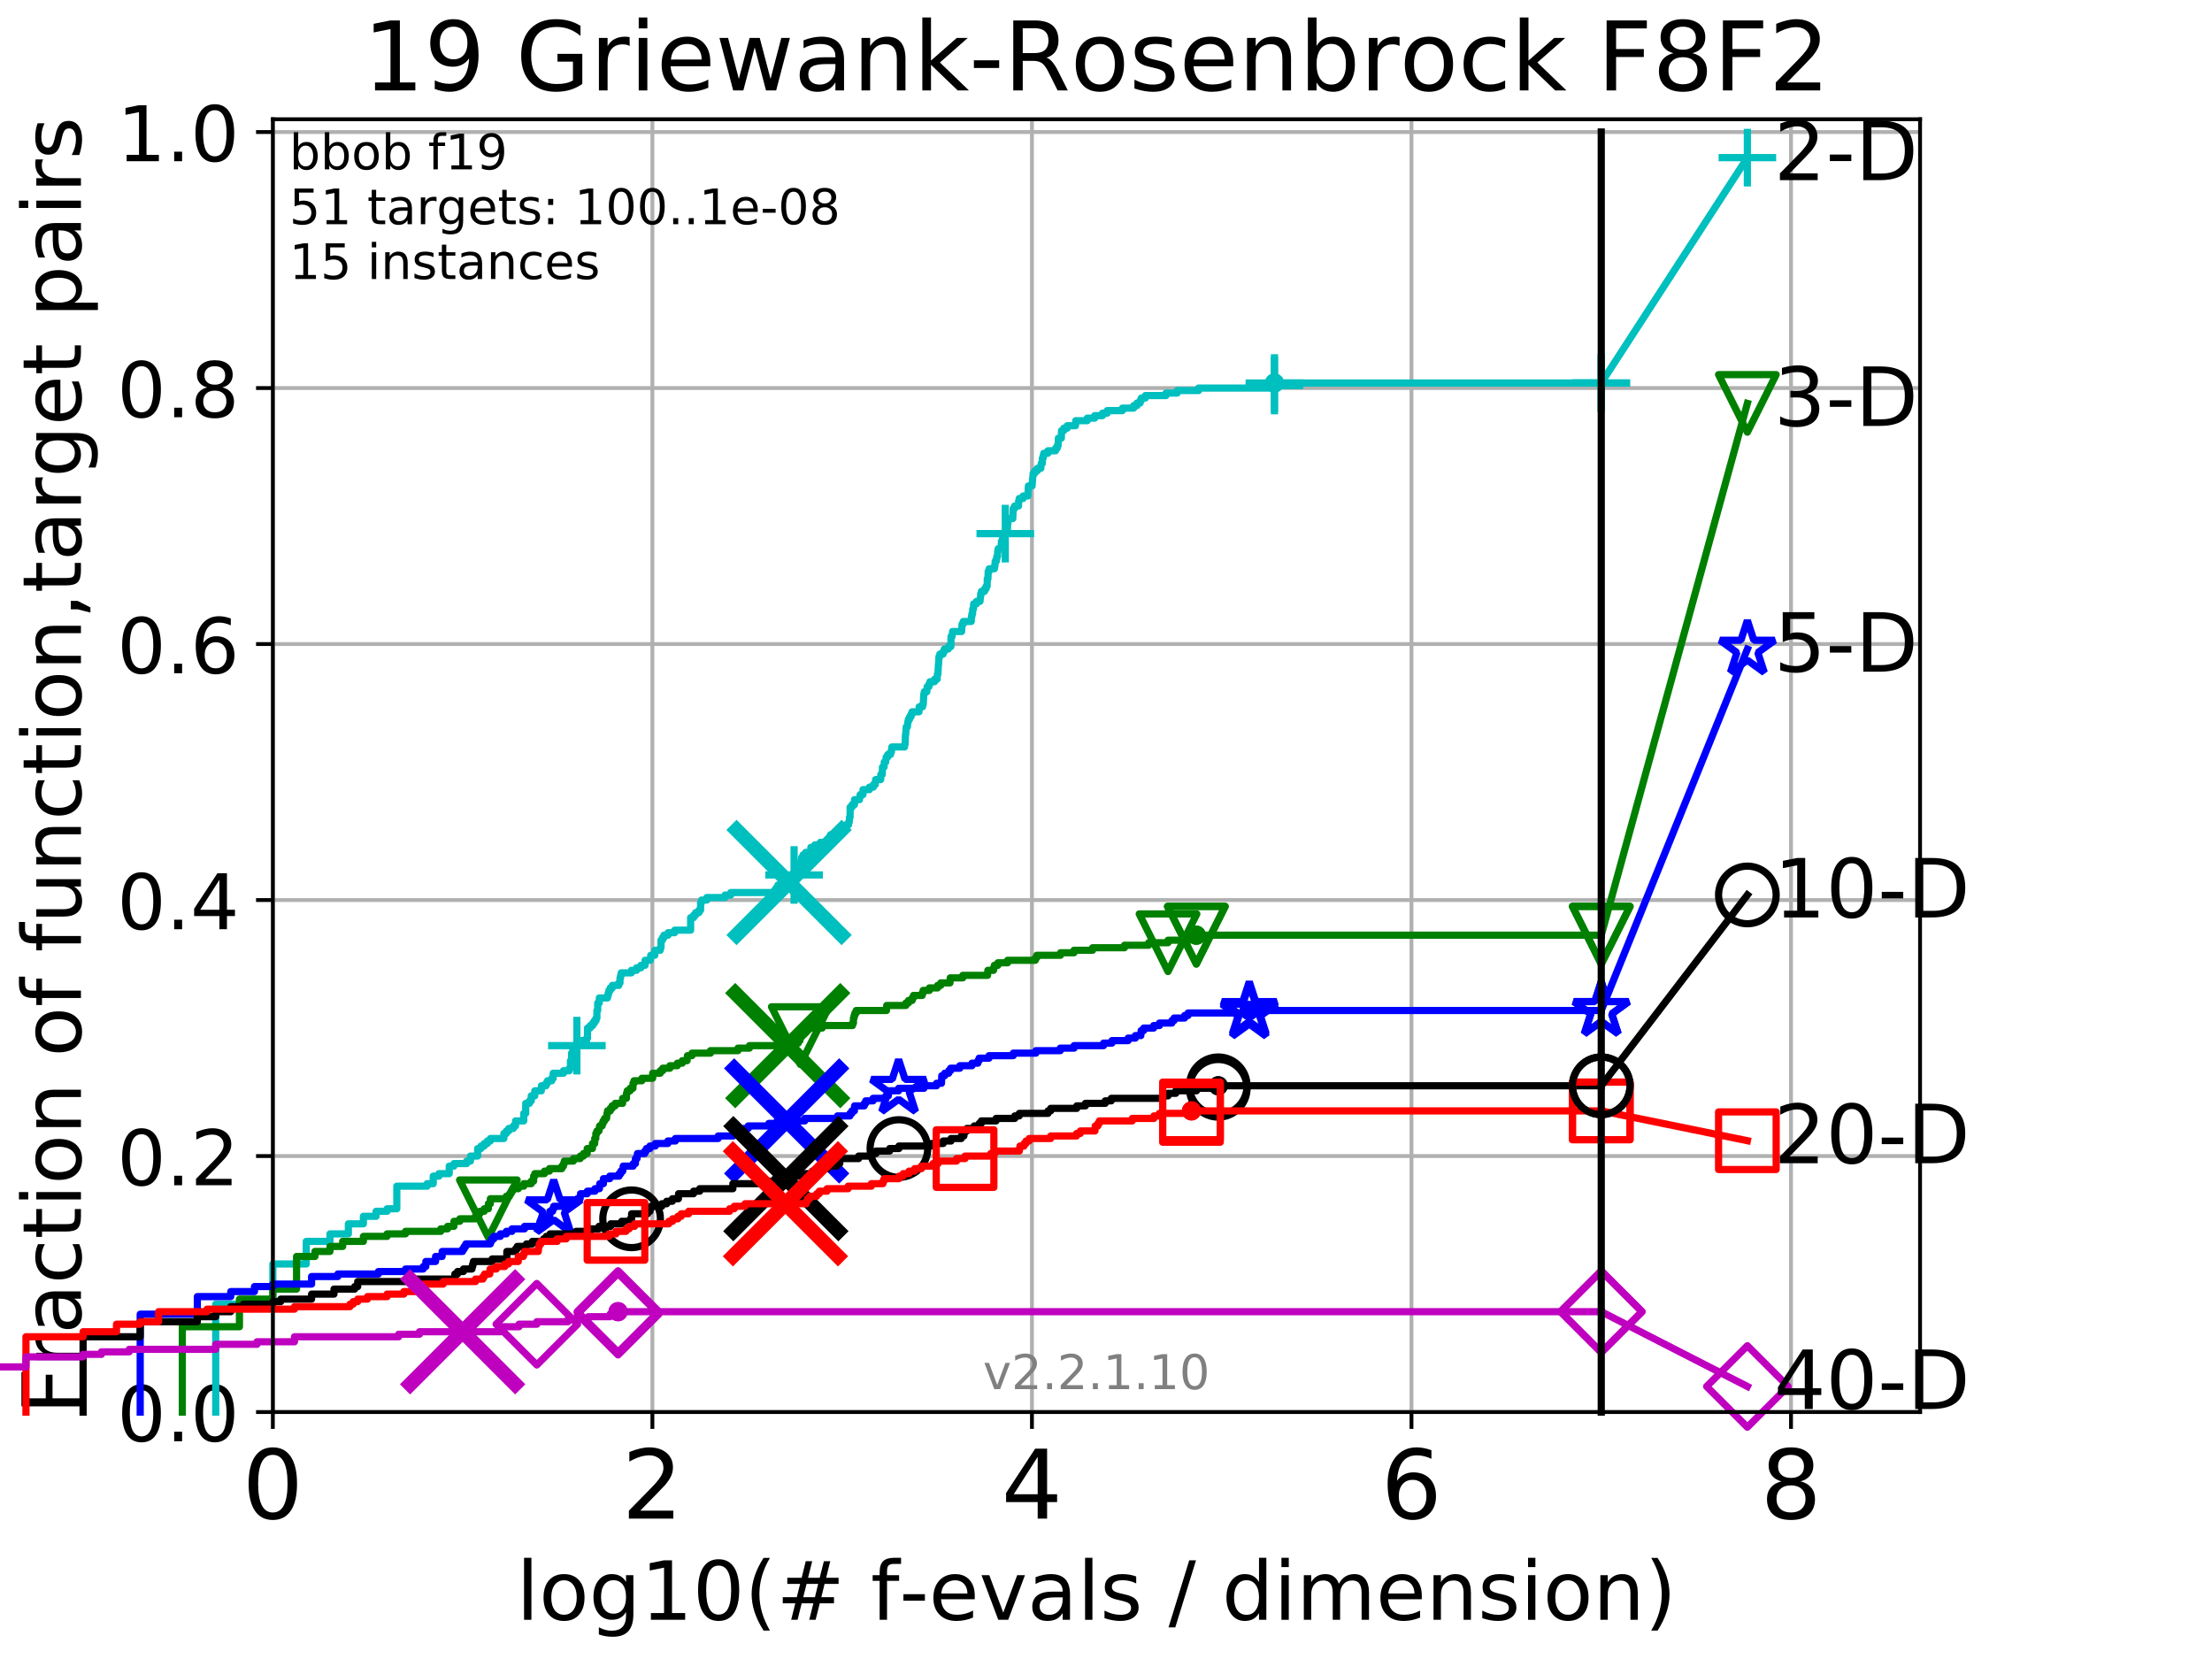 <?xml version="1.0" encoding="utf-8" standalone="no"?>
<!DOCTYPE svg PUBLIC "-//W3C//DTD SVG 1.1//EN"
  "http://www.w3.org/Graphics/SVG/1.1/DTD/svg11.dtd">
<!-- Created with matplotlib (http://matplotlib.org/) -->
<svg height="345.6pt" version="1.1" viewBox="0 0 460.8 345.6" width="460.8pt" xmlns="http://www.w3.org/2000/svg" xmlns:xlink="http://www.w3.org/1999/xlink">
 <defs>
  <style type="text/css">
*{stroke-linecap:butt;stroke-linejoin:round;}
  </style>
 </defs>
 <g id="figure_1">
  <g id="patch_1">
   <path d="M 0 345.6 
L 460.8 345.6 
L 460.8 0 
L 0 0 
z
" style="fill:#ffffff;"/>
  </g>
  <g id="axes_1">
   <g id="patch_2">
    <path d="M 56.84 294.16 
L 399.984 294.16 
L 399.984 24.84 
L 56.84 24.84 
z
" style="fill:#ffffff;"/>
   </g>
   <g id="matplotlib.axis_1">
    <g id="xtick_1">
     <g id="line2d_1">
      <path clip-path="url(#p7fcc9f9420)" d="M 56.84 294.16 
L 56.84 24.84 
" style="fill:none;stroke:#b0b0b0;stroke-linecap:square;stroke-width:0.8;"/>
     </g>
     <g id="line2d_2">
      <defs>
       <path d="M 0 0 
L 0 3.5 
" id="ma50dfcb427" style="stroke:#000000;stroke-width:0.8;"/>
      </defs>
      <g>
       <use style="stroke:#000000;stroke-width:0.8;" x="56.84" xlink:href="#ma50dfcb427" y="294.16"/>
      </g>
     </g>
     <g id="text_1">
      <!-- 0 -->
      <defs>
       <path d="M 31.781 66.406 
Q 24.172 66.406 20.328 58.906 
Q 16.5 51.422 16.5 36.375 
Q 16.5 21.391 20.328 13.891 
Q 24.172 6.391 31.781 6.391 
Q 39.453 6.391 43.281 13.891 
Q 47.125 21.391 47.125 36.375 
Q 47.125 51.422 43.281 58.906 
Q 39.453 66.406 31.781 66.406 
z
M 31.781 74.219 
Q 44.047 74.219 50.516 64.516 
Q 56.984 54.828 56.984 36.375 
Q 56.984 17.969 50.516 8.266 
Q 44.047 -1.422 31.781 -1.422 
Q 19.531 -1.422 13.062 8.266 
Q 6.594 17.969 6.594 36.375 
Q 6.594 54.828 13.062 64.516 
Q 19.531 74.219 31.781 74.219 
z
" id="DejaVuSans-30"/>
      </defs>
      <g transform="translate(50.477 316.357)scale(0.2 -0.2)">
       <use xlink:href="#DejaVuSans-30"/>
      </g>
     </g>
    </g>
    <g id="xtick_2">
     <g id="line2d_3">
      <path clip-path="url(#p7fcc9f9420)" d="M 135.905 294.16 
L 135.905 24.84 
" style="fill:none;stroke:#b0b0b0;stroke-linecap:square;stroke-width:0.8;"/>
     </g>
     <g id="line2d_4">
      <g>
       <use style="stroke:#000000;stroke-width:0.8;" x="135.905" xlink:href="#ma50dfcb427" y="294.16"/>
      </g>
     </g>
     <g id="text_2">
      <!-- 2 -->
      <defs>
       <path d="M 19.188 8.297 
L 53.609 8.297 
L 53.609 0 
L 7.328 0 
L 7.328 8.297 
Q 12.938 14.109 22.625 23.891 
Q 32.328 33.688 34.812 36.531 
Q 39.547 41.844 41.422 45.531 
Q 43.312 49.219 43.312 52.781 
Q 43.312 58.594 39.234 62.25 
Q 35.156 65.922 28.609 65.922 
Q 23.969 65.922 18.812 64.312 
Q 13.672 62.703 7.812 59.422 
L 7.812 69.391 
Q 13.766 71.781 18.938 73 
Q 24.125 74.219 28.422 74.219 
Q 39.75 74.219 46.484 68.547 
Q 53.219 62.891 53.219 53.422 
Q 53.219 48.922 51.531 44.891 
Q 49.859 40.875 45.406 35.406 
Q 44.188 33.984 37.641 27.219 
Q 31.109 20.453 19.188 8.297 
z
" id="DejaVuSans-32"/>
      </defs>
      <g transform="translate(129.543 316.357)scale(0.2 -0.2)">
       <use xlink:href="#DejaVuSans-32"/>
      </g>
     </g>
    </g>
    <g id="xtick_3">
     <g id="line2d_5">
      <path clip-path="url(#p7fcc9f9420)" d="M 214.971 294.16 
L 214.971 24.84 
" style="fill:none;stroke:#b0b0b0;stroke-linecap:square;stroke-width:0.8;"/>
     </g>
     <g id="line2d_6">
      <g>
       <use style="stroke:#000000;stroke-width:0.8;" x="214.971" xlink:href="#ma50dfcb427" y="294.16"/>
      </g>
     </g>
     <g id="text_3">
      <!-- 4 -->
      <defs>
       <path d="M 37.797 64.312 
L 12.891 25.391 
L 37.797 25.391 
z
M 35.203 72.906 
L 47.609 72.906 
L 47.609 25.391 
L 58.016 25.391 
L 58.016 17.188 
L 47.609 17.188 
L 47.609 0 
L 37.797 0 
L 37.797 17.188 
L 4.891 17.188 
L 4.891 26.703 
z
" id="DejaVuSans-34"/>
      </defs>
      <g transform="translate(208.608 316.357)scale(0.2 -0.2)">
       <use xlink:href="#DejaVuSans-34"/>
      </g>
     </g>
    </g>
    <g id="xtick_4">
     <g id="line2d_7">
      <path clip-path="url(#p7fcc9f9420)" d="M 294.036 294.16 
L 294.036 24.84 
" style="fill:none;stroke:#b0b0b0;stroke-linecap:square;stroke-width:0.8;"/>
     </g>
     <g id="line2d_8">
      <g>
       <use style="stroke:#000000;stroke-width:0.8;" x="294.036" xlink:href="#ma50dfcb427" y="294.16"/>
      </g>
     </g>
     <g id="text_4">
      <!-- 6 -->
      <defs>
       <path d="M 33.016 40.375 
Q 26.375 40.375 22.484 35.828 
Q 18.609 31.297 18.609 23.391 
Q 18.609 15.531 22.484 10.953 
Q 26.375 6.391 33.016 6.391 
Q 39.656 6.391 43.531 10.953 
Q 47.406 15.531 47.406 23.391 
Q 47.406 31.297 43.531 35.828 
Q 39.656 40.375 33.016 40.375 
z
M 52.594 71.297 
L 52.594 62.312 
Q 48.875 64.062 45.094 64.984 
Q 41.312 65.922 37.594 65.922 
Q 27.828 65.922 22.672 59.328 
Q 17.531 52.734 16.797 39.406 
Q 19.672 43.656 24.016 45.922 
Q 28.375 48.188 33.594 48.188 
Q 44.578 48.188 50.953 41.516 
Q 57.328 34.859 57.328 23.391 
Q 57.328 12.156 50.688 5.359 
Q 44.047 -1.422 33.016 -1.422 
Q 20.359 -1.422 13.672 8.266 
Q 6.984 17.969 6.984 36.375 
Q 6.984 53.656 15.188 63.938 
Q 23.391 74.219 37.203 74.219 
Q 40.922 74.219 44.703 73.484 
Q 48.484 72.75 52.594 71.297 
z
" id="DejaVuSans-36"/>
      </defs>
      <g transform="translate(287.674 316.357)scale(0.2 -0.2)">
       <use xlink:href="#DejaVuSans-36"/>
      </g>
     </g>
    </g>
    <g id="xtick_5">
     <g id="line2d_9">
      <path clip-path="url(#p7fcc9f9420)" d="M 373.102 294.16 
L 373.102 24.84 
" style="fill:none;stroke:#b0b0b0;stroke-linecap:square;stroke-width:0.8;"/>
     </g>
     <g id="line2d_10">
      <g>
       <use style="stroke:#000000;stroke-width:0.8;" x="373.102" xlink:href="#ma50dfcb427" y="294.16"/>
      </g>
     </g>
     <g id="text_5">
      <!-- 8 -->
      <defs>
       <path d="M 31.781 34.625 
Q 24.75 34.625 20.719 30.859 
Q 16.703 27.094 16.703 20.516 
Q 16.703 13.922 20.719 10.156 
Q 24.75 6.391 31.781 6.391 
Q 38.812 6.391 42.859 10.172 
Q 46.922 13.969 46.922 20.516 
Q 46.922 27.094 42.891 30.859 
Q 38.875 34.625 31.781 34.625 
z
M 21.922 38.812 
Q 15.578 40.375 12.031 44.719 
Q 8.5 49.078 8.5 55.328 
Q 8.5 64.062 14.719 69.141 
Q 20.953 74.219 31.781 74.219 
Q 42.672 74.219 48.875 69.141 
Q 55.078 64.062 55.078 55.328 
Q 55.078 49.078 51.531 44.719 
Q 48 40.375 41.703 38.812 
Q 48.828 37.156 52.797 32.312 
Q 56.781 27.484 56.781 20.516 
Q 56.781 9.906 50.312 4.234 
Q 43.844 -1.422 31.781 -1.422 
Q 19.734 -1.422 13.25 4.234 
Q 6.781 9.906 6.781 20.516 
Q 6.781 27.484 10.781 32.312 
Q 14.797 37.156 21.922 38.812 
z
M 18.312 54.391 
Q 18.312 48.734 21.844 45.562 
Q 25.391 42.391 31.781 42.391 
Q 38.141 42.391 41.719 45.562 
Q 45.312 48.734 45.312 54.391 
Q 45.312 60.062 41.719 63.234 
Q 38.141 66.406 31.781 66.406 
Q 25.391 66.406 21.844 63.234 
Q 18.312 60.062 18.312 54.391 
z
" id="DejaVuSans-38"/>
      </defs>
      <g transform="translate(366.739 316.357)scale(0.2 -0.2)">
       <use xlink:href="#DejaVuSans-38"/>
      </g>
     </g>
    </g>
    <g id="text_6">
     <!-- log10(# f-evals / dimension) -->
     <defs>
      <path d="M 9.422 75.984 
L 18.406 75.984 
L 18.406 0 
L 9.422 0 
z
" id="DejaVuSans-6c"/>
      <path d="M 30.609 48.391 
Q 23.391 48.391 19.188 42.75 
Q 14.984 37.109 14.984 27.297 
Q 14.984 17.484 19.156 11.844 
Q 23.344 6.203 30.609 6.203 
Q 37.797 6.203 41.984 11.859 
Q 46.188 17.531 46.188 27.297 
Q 46.188 37.016 41.984 42.703 
Q 37.797 48.391 30.609 48.391 
z
M 30.609 56 
Q 42.328 56 49.016 48.375 
Q 55.719 40.766 55.719 27.297 
Q 55.719 13.875 49.016 6.219 
Q 42.328 -1.422 30.609 -1.422 
Q 18.844 -1.422 12.172 6.219 
Q 5.516 13.875 5.516 27.297 
Q 5.516 40.766 12.172 48.375 
Q 18.844 56 30.609 56 
z
" id="DejaVuSans-6f"/>
      <path d="M 45.406 27.984 
Q 45.406 37.75 41.375 43.109 
Q 37.359 48.484 30.078 48.484 
Q 22.859 48.484 18.828 43.109 
Q 14.797 37.75 14.797 27.984 
Q 14.797 18.266 18.828 12.891 
Q 22.859 7.516 30.078 7.516 
Q 37.359 7.516 41.375 12.891 
Q 45.406 18.266 45.406 27.984 
z
M 54.391 6.781 
Q 54.391 -7.172 48.188 -13.984 
Q 42 -20.797 29.203 -20.797 
Q 24.469 -20.797 20.266 -20.094 
Q 16.062 -19.391 12.109 -17.922 
L 12.109 -9.188 
Q 16.062 -11.328 19.922 -12.344 
Q 23.781 -13.375 27.781 -13.375 
Q 36.625 -13.375 41.016 -8.766 
Q 45.406 -4.156 45.406 5.172 
L 45.406 9.625 
Q 42.625 4.781 38.281 2.391 
Q 33.938 0 27.875 0 
Q 17.828 0 11.672 7.656 
Q 5.516 15.328 5.516 27.984 
Q 5.516 40.672 11.672 48.328 
Q 17.828 56 27.875 56 
Q 33.938 56 38.281 53.609 
Q 42.625 51.219 45.406 46.391 
L 45.406 54.688 
L 54.391 54.688 
z
" id="DejaVuSans-67"/>
      <path d="M 12.406 8.297 
L 28.516 8.297 
L 28.516 63.922 
L 10.984 60.406 
L 10.984 69.391 
L 28.422 72.906 
L 38.281 72.906 
L 38.281 8.297 
L 54.391 8.297 
L 54.391 0 
L 12.406 0 
z
" id="DejaVuSans-31"/>
      <path d="M 31 75.875 
Q 24.469 64.656 21.281 53.656 
Q 18.109 42.672 18.109 31.391 
Q 18.109 20.125 21.312 9.062 
Q 24.516 -2 31 -13.188 
L 23.188 -13.188 
Q 15.875 -1.703 12.234 9.375 
Q 8.594 20.453 8.594 31.391 
Q 8.594 42.281 12.203 53.312 
Q 15.828 64.359 23.188 75.875 
z
" id="DejaVuSans-28"/>
      <path d="M 51.125 44 
L 36.922 44 
L 32.812 27.688 
L 47.125 27.688 
z
M 43.797 71.781 
L 38.719 51.516 
L 52.984 51.516 
L 58.109 71.781 
L 65.922 71.781 
L 60.891 51.516 
L 76.125 51.516 
L 76.125 44 
L 58.984 44 
L 54.984 27.688 
L 70.516 27.688 
L 70.516 20.219 
L 53.078 20.219 
L 48 0 
L 40.188 0 
L 45.219 20.219 
L 30.906 20.219 
L 25.875 0 
L 18.016 0 
L 23.094 20.219 
L 7.719 20.219 
L 7.719 27.688 
L 24.906 27.688 
L 29 44 
L 13.281 44 
L 13.281 51.516 
L 30.906 51.516 
L 35.891 71.781 
z
" id="DejaVuSans-23"/>
      <path id="DejaVuSans-20"/>
      <path d="M 37.109 75.984 
L 37.109 68.5 
L 28.516 68.5 
Q 23.688 68.5 21.797 66.547 
Q 19.922 64.594 19.922 59.516 
L 19.922 54.688 
L 34.719 54.688 
L 34.719 47.703 
L 19.922 47.703 
L 19.922 0 
L 10.891 0 
L 10.891 47.703 
L 2.297 47.703 
L 2.297 54.688 
L 10.891 54.688 
L 10.891 58.5 
Q 10.891 67.625 15.141 71.797 
Q 19.391 75.984 28.609 75.984 
z
" id="DejaVuSans-66"/>
      <path d="M 4.891 31.391 
L 31.203 31.391 
L 31.203 23.391 
L 4.891 23.391 
z
" id="DejaVuSans-2d"/>
      <path d="M 56.203 29.594 
L 56.203 25.203 
L 14.891 25.203 
Q 15.484 15.922 20.484 11.062 
Q 25.484 6.203 34.422 6.203 
Q 39.594 6.203 44.453 7.469 
Q 49.312 8.734 54.109 11.281 
L 54.109 2.781 
Q 49.266 0.734 44.188 -0.344 
Q 39.109 -1.422 33.891 -1.422 
Q 20.797 -1.422 13.156 6.188 
Q 5.516 13.812 5.516 26.812 
Q 5.516 40.234 12.766 48.109 
Q 20.016 56 32.328 56 
Q 43.359 56 49.781 48.891 
Q 56.203 41.797 56.203 29.594 
z
M 47.219 32.234 
Q 47.125 39.594 43.094 43.984 
Q 39.062 48.391 32.422 48.391 
Q 24.906 48.391 20.391 44.141 
Q 15.875 39.891 15.188 32.172 
z
" id="DejaVuSans-65"/>
      <path d="M 2.984 54.688 
L 12.5 54.688 
L 29.594 8.797 
L 46.688 54.688 
L 56.203 54.688 
L 35.688 0 
L 23.484 0 
z
" id="DejaVuSans-76"/>
      <path d="M 34.281 27.484 
Q 23.391 27.484 19.188 25 
Q 14.984 22.516 14.984 16.5 
Q 14.984 11.719 18.141 8.906 
Q 21.297 6.109 26.703 6.109 
Q 34.188 6.109 38.703 11.406 
Q 43.219 16.703 43.219 25.484 
L 43.219 27.484 
z
M 52.203 31.203 
L 52.203 0 
L 43.219 0 
L 43.219 8.297 
Q 40.141 3.328 35.547 0.953 
Q 30.953 -1.422 24.312 -1.422 
Q 15.922 -1.422 10.953 3.297 
Q 6 8.016 6 15.922 
Q 6 25.141 12.172 29.828 
Q 18.359 34.516 30.609 34.516 
L 43.219 34.516 
L 43.219 35.406 
Q 43.219 41.609 39.141 45 
Q 35.062 48.391 27.688 48.391 
Q 23 48.391 18.547 47.266 
Q 14.109 46.141 10.016 43.891 
L 10.016 52.203 
Q 14.938 54.109 19.578 55.047 
Q 24.219 56 28.609 56 
Q 40.484 56 46.344 49.844 
Q 52.203 43.703 52.203 31.203 
z
" id="DejaVuSans-61"/>
      <path d="M 44.281 53.078 
L 44.281 44.578 
Q 40.484 46.531 36.375 47.5 
Q 32.281 48.484 27.875 48.484 
Q 21.188 48.484 17.844 46.438 
Q 14.5 44.391 14.5 40.281 
Q 14.5 37.156 16.891 35.375 
Q 19.281 33.594 26.516 31.984 
L 29.594 31.297 
Q 39.156 29.25 43.188 25.516 
Q 47.219 21.781 47.219 15.094 
Q 47.219 7.469 41.188 3.016 
Q 35.156 -1.422 24.609 -1.422 
Q 20.219 -1.422 15.453 -0.562 
Q 10.688 0.297 5.422 2 
L 5.422 11.281 
Q 10.406 8.688 15.234 7.391 
Q 20.062 6.109 24.812 6.109 
Q 31.156 6.109 34.562 8.281 
Q 37.984 10.453 37.984 14.406 
Q 37.984 18.062 35.516 20.016 
Q 33.062 21.969 24.703 23.781 
L 21.578 24.516 
Q 13.234 26.266 9.516 29.906 
Q 5.812 33.547 5.812 39.891 
Q 5.812 47.609 11.281 51.797 
Q 16.75 56 26.812 56 
Q 31.781 56 36.172 55.266 
Q 40.578 54.547 44.281 53.078 
z
" id="DejaVuSans-73"/>
      <path d="M 25.391 72.906 
L 33.688 72.906 
L 8.297 -9.281 
L 0 -9.281 
z
" id="DejaVuSans-2f"/>
      <path d="M 45.406 46.391 
L 45.406 75.984 
L 54.391 75.984 
L 54.391 0 
L 45.406 0 
L 45.406 8.203 
Q 42.578 3.328 38.25 0.953 
Q 33.938 -1.422 27.875 -1.422 
Q 17.969 -1.422 11.734 6.484 
Q 5.516 14.406 5.516 27.297 
Q 5.516 40.188 11.734 48.094 
Q 17.969 56 27.875 56 
Q 33.938 56 38.25 53.625 
Q 42.578 51.266 45.406 46.391 
z
M 14.797 27.297 
Q 14.797 17.391 18.875 11.75 
Q 22.953 6.109 30.078 6.109 
Q 37.203 6.109 41.297 11.75 
Q 45.406 17.391 45.406 27.297 
Q 45.406 37.203 41.297 42.844 
Q 37.203 48.484 30.078 48.484 
Q 22.953 48.484 18.875 42.844 
Q 14.797 37.203 14.797 27.297 
z
" id="DejaVuSans-64"/>
      <path d="M 9.422 54.688 
L 18.406 54.688 
L 18.406 0 
L 9.422 0 
z
M 9.422 75.984 
L 18.406 75.984 
L 18.406 64.594 
L 9.422 64.594 
z
" id="DejaVuSans-69"/>
      <path d="M 52 44.188 
Q 55.375 50.25 60.062 53.125 
Q 64.75 56 71.094 56 
Q 79.641 56 84.281 50.016 
Q 88.922 44.047 88.922 33.016 
L 88.922 0 
L 79.891 0 
L 79.891 32.719 
Q 79.891 40.578 77.094 44.375 
Q 74.312 48.188 68.609 48.188 
Q 61.625 48.188 57.562 43.547 
Q 53.516 38.922 53.516 30.906 
L 53.516 0 
L 44.484 0 
L 44.484 32.719 
Q 44.484 40.625 41.703 44.406 
Q 38.922 48.188 33.109 48.188 
Q 26.219 48.188 22.156 43.531 
Q 18.109 38.875 18.109 30.906 
L 18.109 0 
L 9.078 0 
L 9.078 54.688 
L 18.109 54.688 
L 18.109 46.188 
Q 21.188 51.219 25.484 53.609 
Q 29.781 56 35.688 56 
Q 41.656 56 45.828 52.969 
Q 50 49.953 52 44.188 
z
" id="DejaVuSans-6d"/>
      <path d="M 54.891 33.016 
L 54.891 0 
L 45.906 0 
L 45.906 32.719 
Q 45.906 40.484 42.875 44.328 
Q 39.844 48.188 33.797 48.188 
Q 26.516 48.188 22.312 43.547 
Q 18.109 38.922 18.109 30.906 
L 18.109 0 
L 9.078 0 
L 9.078 54.688 
L 18.109 54.688 
L 18.109 46.188 
Q 21.344 51.125 25.703 53.562 
Q 30.078 56 35.797 56 
Q 45.219 56 50.047 50.172 
Q 54.891 44.344 54.891 33.016 
z
" id="DejaVuSans-6e"/>
      <path d="M 8.016 75.875 
L 15.828 75.875 
Q 23.141 64.359 26.781 53.312 
Q 30.422 42.281 30.422 31.391 
Q 30.422 20.453 26.781 9.375 
Q 23.141 -1.703 15.828 -13.188 
L 8.016 -13.188 
Q 14.5 -2 17.703 9.062 
Q 20.906 20.125 20.906 31.391 
Q 20.906 42.672 17.703 53.656 
Q 14.5 64.656 8.016 75.875 
z
" id="DejaVuSans-29"/>
     </defs>
     <g transform="translate(107.571 337.434)scale(0.17 -0.17)">
      <use xlink:href="#DejaVuSans-6c"/>
      <use x="27.783" xlink:href="#DejaVuSans-6f"/>
      <use x="88.965" xlink:href="#DejaVuSans-67"/>
      <use x="152.441" xlink:href="#DejaVuSans-31"/>
      <use x="216.064" xlink:href="#DejaVuSans-30"/>
      <use x="279.688" xlink:href="#DejaVuSans-28"/>
      <use x="318.701" xlink:href="#DejaVuSans-23"/>
      <use x="402.49" xlink:href="#DejaVuSans-20"/>
      <use x="434.277" xlink:href="#DejaVuSans-66"/>
      <use x="469.404" xlink:href="#DejaVuSans-2d"/>
      <use x="505.488" xlink:href="#DejaVuSans-65"/>
      <use x="567.012" xlink:href="#DejaVuSans-76"/>
      <use x="626.191" xlink:href="#DejaVuSans-61"/>
      <use x="687.471" xlink:href="#DejaVuSans-6c"/>
      <use x="715.254" xlink:href="#DejaVuSans-73"/>
      <use x="767.354" xlink:href="#DejaVuSans-20"/>
      <use x="799.141" xlink:href="#DejaVuSans-2f"/>
      <use x="832.832" xlink:href="#DejaVuSans-20"/>
      <use x="864.619" xlink:href="#DejaVuSans-64"/>
      <use x="928.096" xlink:href="#DejaVuSans-69"/>
      <use x="955.879" xlink:href="#DejaVuSans-6d"/>
      <use x="1053.291" xlink:href="#DejaVuSans-65"/>
      <use x="1114.814" xlink:href="#DejaVuSans-6e"/>
      <use x="1178.193" xlink:href="#DejaVuSans-73"/>
      <use x="1230.293" xlink:href="#DejaVuSans-69"/>
      <use x="1258.076" xlink:href="#DejaVuSans-6f"/>
      <use x="1319.258" xlink:href="#DejaVuSans-6e"/>
      <use x="1382.637" xlink:href="#DejaVuSans-29"/>
     </g>
    </g>
   </g>
   <g id="matplotlib.axis_2">
    <g id="ytick_1">
     <g id="line2d_11">
      <path clip-path="url(#p7fcc9f9420)" d="M 56.84 294.16 
L 399.984 294.16 
" style="fill:none;stroke:#b0b0b0;stroke-linecap:square;stroke-width:0.8;"/>
     </g>
     <g id="line2d_12">
      <defs>
       <path d="M 0 0 
L -3.5 0 
" id="m6aaddd3d87" style="stroke:#000000;stroke-width:0.8;"/>
      </defs>
      <g>
       <use style="stroke:#000000;stroke-width:0.8;" x="56.84" xlink:href="#m6aaddd3d87" y="294.16"/>
      </g>
     </g>
     <g id="text_7">
      <!-- 0.0 -->
      <defs>
       <path d="M 10.688 12.406 
L 21 12.406 
L 21 0 
L 10.688 0 
z
" id="DejaVuSans-2e"/>
      </defs>
      <g transform="translate(24.395 300.239)scale(0.16 -0.16)">
       <use xlink:href="#DejaVuSans-30"/>
       <use x="63.623" xlink:href="#DejaVuSans-2e"/>
       <use x="95.41" xlink:href="#DejaVuSans-30"/>
      </g>
     </g>
    </g>
    <g id="ytick_2">
     <g id="line2d_13">
      <path clip-path="url(#p7fcc9f9420)" d="M 56.84 240.829 
L 399.984 240.829 
" style="fill:none;stroke:#b0b0b0;stroke-linecap:square;stroke-width:0.8;"/>
     </g>
     <g id="line2d_14">
      <g>
       <use style="stroke:#000000;stroke-width:0.8;" x="56.84" xlink:href="#m6aaddd3d87" y="240.829"/>
      </g>
     </g>
     <g id="text_8">
      <!-- 0.2 -->
      <g transform="translate(24.395 246.908)scale(0.16 -0.16)">
       <use xlink:href="#DejaVuSans-30"/>
       <use x="63.623" xlink:href="#DejaVuSans-2e"/>
       <use x="95.41" xlink:href="#DejaVuSans-32"/>
      </g>
     </g>
    </g>
    <g id="ytick_3">
     <g id="line2d_15">
      <path clip-path="url(#p7fcc9f9420)" d="M 56.84 187.499 
L 399.984 187.499 
" style="fill:none;stroke:#b0b0b0;stroke-linecap:square;stroke-width:0.8;"/>
     </g>
     <g id="line2d_16">
      <g>
       <use style="stroke:#000000;stroke-width:0.8;" x="56.84" xlink:href="#m6aaddd3d87" y="187.499"/>
      </g>
     </g>
     <g id="text_9">
      <!-- 0.4 -->
      <g transform="translate(24.395 193.577)scale(0.16 -0.16)">
       <use xlink:href="#DejaVuSans-30"/>
       <use x="63.623" xlink:href="#DejaVuSans-2e"/>
       <use x="95.41" xlink:href="#DejaVuSans-34"/>
      </g>
     </g>
    </g>
    <g id="ytick_4">
     <g id="line2d_17">
      <path clip-path="url(#p7fcc9f9420)" d="M 56.84 134.168 
L 399.984 134.168 
" style="fill:none;stroke:#b0b0b0;stroke-linecap:square;stroke-width:0.8;"/>
     </g>
     <g id="line2d_18">
      <g>
       <use style="stroke:#000000;stroke-width:0.8;" x="56.84" xlink:href="#m6aaddd3d87" y="134.168"/>
      </g>
     </g>
     <g id="text_10">
      <!-- 0.6 -->
      <g transform="translate(24.395 140.247)scale(0.16 -0.16)">
       <use xlink:href="#DejaVuSans-30"/>
       <use x="63.623" xlink:href="#DejaVuSans-2e"/>
       <use x="95.41" xlink:href="#DejaVuSans-36"/>
      </g>
     </g>
    </g>
    <g id="ytick_5">
     <g id="line2d_19">
      <path clip-path="url(#p7fcc9f9420)" d="M 56.84 80.837 
L 399.984 80.837 
" style="fill:none;stroke:#b0b0b0;stroke-linecap:square;stroke-width:0.8;"/>
     </g>
     <g id="line2d_20">
      <g>
       <use style="stroke:#000000;stroke-width:0.8;" x="56.84" xlink:href="#m6aaddd3d87" y="80.837"/>
      </g>
     </g>
     <g id="text_11">
      <!-- 0.8 -->
      <g transform="translate(24.395 86.916)scale(0.16 -0.16)">
       <use xlink:href="#DejaVuSans-30"/>
       <use x="63.623" xlink:href="#DejaVuSans-2e"/>
       <use x="95.41" xlink:href="#DejaVuSans-38"/>
      </g>
     </g>
    </g>
    <g id="ytick_6">
     <g id="line2d_21">
      <path clip-path="url(#p7fcc9f9420)" d="M 56.84 27.507 
L 399.984 27.507 
" style="fill:none;stroke:#b0b0b0;stroke-linecap:square;stroke-width:0.8;"/>
     </g>
     <g id="line2d_22">
      <g>
       <use style="stroke:#000000;stroke-width:0.8;" x="56.84" xlink:href="#m6aaddd3d87" y="27.507"/>
      </g>
     </g>
     <g id="text_12">
      <!-- 1.0 -->
      <g transform="translate(24.395 33.585)scale(0.16 -0.16)">
       <use xlink:href="#DejaVuSans-31"/>
       <use x="63.623" xlink:href="#DejaVuSans-2e"/>
       <use x="95.41" xlink:href="#DejaVuSans-30"/>
      </g>
     </g>
    </g>
    <g id="text_13">
     <!-- Fraction of function,target pairs -->
     <defs>
      <path d="M 9.812 72.906 
L 51.703 72.906 
L 51.703 64.594 
L 19.672 64.594 
L 19.672 43.109 
L 48.578 43.109 
L 48.578 34.812 
L 19.672 34.812 
L 19.672 0 
L 9.812 0 
z
" id="DejaVuSans-46"/>
      <path d="M 41.109 46.297 
Q 39.594 47.172 37.812 47.578 
Q 36.031 48 33.891 48 
Q 26.266 48 22.188 43.047 
Q 18.109 38.094 18.109 28.812 
L 18.109 0 
L 9.078 0 
L 9.078 54.688 
L 18.109 54.688 
L 18.109 46.188 
Q 20.953 51.172 25.484 53.578 
Q 30.031 56 36.531 56 
Q 37.453 56 38.578 55.875 
Q 39.703 55.766 41.062 55.516 
z
" id="DejaVuSans-72"/>
      <path d="M 48.781 52.594 
L 48.781 44.188 
Q 44.969 46.297 41.141 47.344 
Q 37.312 48.391 33.406 48.391 
Q 24.656 48.391 19.812 42.844 
Q 14.984 37.312 14.984 27.297 
Q 14.984 17.281 19.812 11.734 
Q 24.656 6.203 33.406 6.203 
Q 37.312 6.203 41.141 7.25 
Q 44.969 8.297 48.781 10.406 
L 48.781 2.094 
Q 45.016 0.344 40.984 -0.531 
Q 36.969 -1.422 32.422 -1.422 
Q 20.062 -1.422 12.781 6.344 
Q 5.516 14.109 5.516 27.297 
Q 5.516 40.672 12.859 48.328 
Q 20.219 56 33.016 56 
Q 37.156 56 41.109 55.141 
Q 45.062 54.297 48.781 52.594 
z
" id="DejaVuSans-63"/>
      <path d="M 18.312 70.219 
L 18.312 54.688 
L 36.812 54.688 
L 36.812 47.703 
L 18.312 47.703 
L 18.312 18.016 
Q 18.312 11.328 20.141 9.422 
Q 21.969 7.516 27.594 7.516 
L 36.812 7.516 
L 36.812 0 
L 27.594 0 
Q 17.188 0 13.234 3.875 
Q 9.281 7.766 9.281 18.016 
L 9.281 47.703 
L 2.688 47.703 
L 2.688 54.688 
L 9.281 54.688 
L 9.281 70.219 
z
" id="DejaVuSans-74"/>
      <path d="M 8.5 21.578 
L 8.5 54.688 
L 17.484 54.688 
L 17.484 21.922 
Q 17.484 14.156 20.5 10.266 
Q 23.531 6.391 29.594 6.391 
Q 36.859 6.391 41.078 11.031 
Q 45.312 15.672 45.312 23.688 
L 45.312 54.688 
L 54.297 54.688 
L 54.297 0 
L 45.312 0 
L 45.312 8.406 
Q 42.047 3.422 37.719 1 
Q 33.406 -1.422 27.688 -1.422 
Q 18.266 -1.422 13.375 4.438 
Q 8.5 10.297 8.5 21.578 
z
M 31.109 56 
z
" id="DejaVuSans-75"/>
      <path d="M 11.719 12.406 
L 22.016 12.406 
L 22.016 4 
L 14.016 -11.625 
L 7.719 -11.625 
L 11.719 4 
z
" id="DejaVuSans-2c"/>
      <path d="M 18.109 8.203 
L 18.109 -20.797 
L 9.078 -20.797 
L 9.078 54.688 
L 18.109 54.688 
L 18.109 46.391 
Q 20.953 51.266 25.266 53.625 
Q 29.594 56 35.594 56 
Q 45.562 56 51.781 48.094 
Q 58.016 40.188 58.016 27.297 
Q 58.016 14.406 51.781 6.484 
Q 45.562 -1.422 35.594 -1.422 
Q 29.594 -1.422 25.266 0.953 
Q 20.953 3.328 18.109 8.203 
z
M 48.688 27.297 
Q 48.688 37.203 44.609 42.844 
Q 40.531 48.484 33.406 48.484 
Q 26.266 48.484 22.188 42.844 
Q 18.109 37.203 18.109 27.297 
Q 18.109 17.391 22.188 11.75 
Q 26.266 6.109 33.406 6.109 
Q 40.531 6.109 44.609 11.75 
Q 48.688 17.391 48.688 27.297 
z
" id="DejaVuSans-70"/>
     </defs>
     <g transform="translate(16.86 294.639)rotate(-90)scale(0.17 -0.17)">
      <use xlink:href="#DejaVuSans-46"/>
      <use x="57.41" xlink:href="#DejaVuSans-72"/>
      <use x="98.523" xlink:href="#DejaVuSans-61"/>
      <use x="159.803" xlink:href="#DejaVuSans-63"/>
      <use x="214.783" xlink:href="#DejaVuSans-74"/>
      <use x="253.992" xlink:href="#DejaVuSans-69"/>
      <use x="281.775" xlink:href="#DejaVuSans-6f"/>
      <use x="342.957" xlink:href="#DejaVuSans-6e"/>
      <use x="406.336" xlink:href="#DejaVuSans-20"/>
      <use x="438.123" xlink:href="#DejaVuSans-6f"/>
      <use x="499.305" xlink:href="#DejaVuSans-66"/>
      <use x="534.51" xlink:href="#DejaVuSans-20"/>
      <use x="566.297" xlink:href="#DejaVuSans-66"/>
      <use x="601.502" xlink:href="#DejaVuSans-75"/>
      <use x="664.881" xlink:href="#DejaVuSans-6e"/>
      <use x="728.26" xlink:href="#DejaVuSans-63"/>
      <use x="783.24" xlink:href="#DejaVuSans-74"/>
      <use x="822.449" xlink:href="#DejaVuSans-69"/>
      <use x="850.232" xlink:href="#DejaVuSans-6f"/>
      <use x="911.414" xlink:href="#DejaVuSans-6e"/>
      <use x="974.793" xlink:href="#DejaVuSans-2c"/>
      <use x="1006.58" xlink:href="#DejaVuSans-74"/>
      <use x="1045.789" xlink:href="#DejaVuSans-61"/>
      <use x="1107.068" xlink:href="#DejaVuSans-72"/>
      <use x="1148.166" xlink:href="#DejaVuSans-67"/>
      <use x="1211.643" xlink:href="#DejaVuSans-65"/>
      <use x="1273.166" xlink:href="#DejaVuSans-74"/>
      <use x="1312.375" xlink:href="#DejaVuSans-20"/>
      <use x="1344.162" xlink:href="#DejaVuSans-70"/>
      <use x="1407.639" xlink:href="#DejaVuSans-61"/>
      <use x="1468.918" xlink:href="#DejaVuSans-69"/>
      <use x="1496.701" xlink:href="#DejaVuSans-72"/>
      <use x="1537.814" xlink:href="#DejaVuSans-73"/>
     </g>
    </g>
   </g>
   <g id="line2d_23">
    <defs>
     <path d="M 0 1.5 
C 0.398 1.5 0.779 1.342 1.061 1.061 
C 1.342 0.779 1.5 0.398 1.5 0 
C 1.5 -0.398 1.342 -0.779 1.061 -1.061 
C 0.779 -1.342 0.398 -1.5 0 -1.5 
C -0.398 -1.5 -0.779 -1.342 -1.061 -1.061 
C -1.342 -0.779 -1.5 -0.398 -1.5 0 
C -1.5 0.398 -1.342 0.779 -1.061 1.061 
C -0.779 1.342 -0.398 1.5 0 1.5 
z
" id="m4c6d56a0ec" style="stroke:#00bfbf;"/>
    </defs>
    <g>
     <use style="fill:#00bfbf;stroke:#00bfbf;" x="265.491" xlink:href="#m4c6d56a0ec" y="79.792"/>
     <use style="fill:#00bfbf;stroke:#00bfbf;" x="265.491" xlink:href="#m4c6d56a0ec" y="79.792"/>
    </g>
   </g>
   <g id="line2d_24">
    <path d="M 44.939 294.16 
L 44.939 271.677 
L 56.84 271.677 
L 56.84 263.312 
L 63.801 263.312 
L 63.801 258.606 
L 68.741 258.606 
L 68.741 257.038 
L 72.572 257.038 
L 72.572 254.946 
L 75.702 254.946 
L 75.702 253.378 
L 78.348 253.378 
L 78.348 252.332 
L 80.641 252.332 
L 80.641 251.809 
L 82.663 251.809 
L 82.663 247.104 
L 88.977 247.104 
L 88.977 246.581 
L 90.249 246.581 
L 90.249 245.012 
L 91.434 245.012 
L 91.434 244.489 
L 93.582 244.489 
L 93.582 242.921 
L 94.564 242.921 
L 94.564 242.398 
L 97.21 242.398 
L 97.21 241.875 
L 98.009 241.875 
L 98.009 240.829 
L 99.503 240.829 
L 99.503 239.261 
L 100.204 239.261 
L 100.204 238.738 
L 100.877 238.738 
L 100.877 238.215 
L 101.525 238.215 
L 101.525 237.692 
L 102.15 237.692 
L 102.15 237.169 
L 104.97 237.169 
L 104.97 236.124 
L 105.483 236.124 
L 105.483 235.601 
L 105.981 235.601 
L 105.981 235.078 
L 106.935 235.078 
L 106.935 234.555 
L 107.393 234.555 
L 107.393 233.509 
L 109.111 233.509 
L 109.111 231.941 
L 109.515 231.941 
L 109.515 229.849 
L 110.295 229.849 
L 110.295 229.327 
L 110.673 229.327 
L 110.673 228.281 
L 111.404 228.281 
L 111.404 227.235 
L 112.778 227.235 
L 112.778 226.19 
L 113.741 226.19 
L 113.741 225.667 
L 114.05 225.667 
L 114.05 225.144 
L 114.946 225.144 
L 114.946 224.621 
L 115.235 224.621 
L 115.235 223.575 
L 117.384 223.575 
L 117.384 223.052 
L 118.602 223.052 
L 118.602 222.53 
L 118.835 222.53 
L 118.835 220.961 
L 119.066 220.961 
L 119.066 219.392 
L 119.293 219.392 
L 119.293 218.87 
L 119.518 218.87 
L 119.518 218.347 
L 119.958 218.347 
L 119.958 217.824 
L 120.174 217.824 
L 120.174 216.778 
L 122.196 216.778 
L 122.196 216.255 
L 122.386 216.255 
L 122.386 214.164 
L 122.943 214.164 
L 122.943 213.641 
L 123.482 213.641 
L 123.482 213.118 
L 123.832 213.118 
L 123.832 212.595 
L 124.176 212.595 
L 124.176 212.073 
L 124.345 212.073 
L 124.345 210.504 
L 124.512 210.504 
L 124.512 208.935 
L 124.843 208.935 
L 124.843 207.89 
L 126.553 207.89 
L 126.553 207.367 
L 126.7 207.367 
L 126.7 206.844 
L 126.847 206.844 
L 126.847 206.321 
L 127.135 206.321 
L 127.135 205.798 
L 127.559 205.798 
L 127.559 205.276 
L 128.901 205.276 
L 128.901 204.753 
L 129.157 204.753 
L 129.157 203.707 
L 129.284 203.707 
L 129.284 203.184 
L 129.41 203.184 
L 129.41 202.661 
L 131.529 202.661 
L 131.529 202.138 
L 132.603 202.138 
L 132.603 201.616 
L 133.514 201.616 
L 133.514 201.093 
L 134.38 201.093 
L 134.38 200.047 
L 135.471 200.047 
L 135.559 199.001 
L 136.413 199.001 
L 136.413 197.956 
L 137.542 197.956 
L 137.542 197.433 
L 137.697 197.433 
L 137.697 195.864 
L 138.004 195.864 
L 138.004 195.341 
L 138.305 195.341 
L 138.305 194.819 
L 139.178 194.819 
L 139.178 194.296 
L 140.541 194.296 
L 140.541 193.773 
L 143.867 193.773 
L 143.867 191.159 
L 144.503 191.159 
L 144.503 190.636 
L 144.914 190.636 
L 144.914 190.113 
L 145.611 190.113 
L 145.611 189.59 
L 145.949 189.59 
L 145.949 188.021 
L 146.14 188.021 
L 146.14 187.499 
L 147.239 187.499 
L 147.239 186.976 
L 151.043 186.976 
L 151.043 186.453 
L 152.244 186.453 
L 152.244 185.93 
L 161.362 185.93 
L 161.362 185.407 
L 161.748 185.407 
L 161.748 184.884 
L 162.069 184.884 
L 162.069 184.362 
L 163.962 184.362 
L 163.962 183.839 
L 164.587 183.839 
L 164.619 182.793 
L 165.064 182.793 
L 165.064 182.27 
L 165.422 182.27 
L 165.422 181.747 
L 165.982 181.747 
L 166.012 180.702 
L 166.277 180.702 
L 166.277 180.179 
L 166.582 180.179 
L 166.582 179.656 
L 166.952 179.656 
L 166.994 178.61 
L 167.3 178.61 
L 167.3 178.087 
L 167.843 178.087 
L 167.843 177.564 
L 168.905 177.564 
L 168.917 176.519 
L 169.762 176.519 
L 169.762 175.996 
L 170.895 175.996 
L 170.895 175.473 
L 172.799 175.473 
L 172.799 174.427 
L 172.998 174.427 
L 172.998 173.905 
L 174.915 173.905 
L 174.915 172.859 
L 175.66 172.859 
L 175.66 172.336 
L 176.235 172.336 
L 176.235 171.813 
L 176.775 171.813 
L 176.775 171.29 
L 176.918 171.29 
L 176.965 170.245 
L 177.09 170.245 
L 177.098 168.153 
L 177.498 168.153 
L 177.498 167.63 
L 178.001 167.63 
L 178.001 166.585 
L 179.055 166.585 
L 179.055 166.062 
L 179.18 166.062 
L 179.18 165.539 
L 179.777 165.539 
L 179.777 164.493 
L 181.123 164.493 
L 181.123 163.97 
L 181.935 163.97 
L 181.935 163.448 
L 182.342 163.448 
L 182.405 162.402 
L 183.47 162.402 
L 183.47 161.356 
L 183.79 161.356 
L 183.832 159.788 
L 184.171 159.788 
L 184.207 158.742 
L 184.508 158.742 
L 184.609 157.696 
L 184.943 157.696 
L 184.943 157.173 
L 185.515 157.173 
L 185.515 156.65 
L 185.696 156.65 
L 185.781 155.605 
L 188.432 155.605 
L 188.432 155.082 
L 188.544 155.082 
L 188.624 152.991 
L 188.68 152.991 
L 188.783 151.422 
L 189.033 151.422 
L 189.111 150.376 
L 189.215 150.376 
L 189.215 149.853 
L 189.475 149.853 
L 189.475 149.331 
L 189.764 149.331 
L 189.764 148.808 
L 189.998 148.808 
L 189.998 148.285 
L 191.446 148.285 
L 191.476 147.239 
L 192.186 147.239 
L 192.186 146.716 
L 192.341 146.716 
L 192.431 144.625 
L 192.545 144.625 
L 192.545 144.102 
L 193.079 144.102 
L 193.143 143.056 
L 193.507 143.056 
L 193.507 142.534 
L 193.727 142.534 
L 193.727 142.011 
L 194.682 142.011 
L 194.682 141.488 
L 195.225 141.488 
L 195.279 140.442 
L 195.384 140.442 
L 195.491 138.351 
L 195.528 138.351 
L 195.598 136.782 
L 195.785 136.782 
L 195.785 136.259 
L 196.477 136.259 
L 196.477 135.736 
L 196.707 135.736 
L 196.707 135.214 
L 197.549 135.214 
L 197.549 134.691 
L 198.088 134.691 
L 198.115 132.599 
L 198.34 132.599 
L 198.431 131.554 
L 200.326 131.554 
L 200.423 129.985 
L 200.67 129.985 
L 200.67 129.462 
L 202.335 129.462 
L 202.371 128.417 
L 202.464 128.417 
L 202.464 127.894 
L 202.604 127.894 
L 202.639 126.848 
L 202.793 126.848 
L 202.823 125.802 
L 203.42 125.802 
L 203.42 125.279 
L 204.153 125.279 
L 204.256 124.234 
L 204.288 124.234 
L 204.288 123.711 
L 204.452 123.711 
L 204.452 123.188 
L 205.106 123.188 
L 205.106 122.665 
L 205.415 122.665 
L 205.415 122.142 
L 205.642 122.142 
L 205.667 120.574 
L 205.803 120.574 
L 205.861 119.005 
L 206.07 119.005 
L 206.07 118.482 
L 207.151 118.482 
L 207.151 117.96 
L 207.263 117.96 
L 207.313 116.914 
L 207.552 116.914 
L 207.552 116.391 
L 207.667 116.391 
L 207.667 115.868 
L 207.817 115.868 
L 207.825 114.822 
L 207.936 114.822 
L 207.936 114.3 
L 208.538 114.3 
L 208.616 112.731 
L 208.847 112.731 
L 208.872 111.685 
L 209.418 111.685 
L 209.418 111.163 
L 209.821 111.163 
L 209.924 109.071 
L 209.965 109.071 
L 209.989 108.025 
L 210.981 108.025 
L 211.068 105.934 
L 211.346 105.934 
L 211.346 105.411 
L 212.172 105.411 
L 212.192 104.365 
L 212.323 104.365 
L 212.323 103.843 
L 213.133 103.843 
L 213.133 103.32 
L 214.129 103.32 
L 214.228 101.228 
L 215.009 101.228 
L 215.109 99.66 
L 215.137 99.66 
L 215.226 98.614 
L 215.555 98.614 
L 215.555 98.091 
L 216.077 98.091 
L 216.077 97.568 
L 216.819 97.568 
L 216.91 96.523 
L 217.139 96.523 
L 217.14 95.477 
L 217.292 95.477 
L 217.292 94.954 
L 217.43 94.954 
L 217.43 94.431 
L 218.286 94.431 
L 218.286 93.908 
L 219.881 93.908 
L 219.881 93.386 
L 220.233 93.386 
L 220.233 92.863 
L 220.42 92.863 
L 220.473 91.294 
L 221.096 91.294 
L 221.131 89.726 
L 221.597 89.726 
L 221.597 89.203 
L 222.324 89.203 
L 222.324 88.68 
L 224.041 88.68 
L 224.099 87.634 
L 226.498 87.634 
L 226.498 87.111 
L 228.038 87.111 
L 228.038 86.589 
L 229.668 86.589 
L 229.668 86.066 
L 230.652 86.066 
L 230.652 85.543 
L 233.813 85.543 
L 233.813 85.02 
L 236.158 85.02 
L 236.158 84.497 
L 236.841 84.497 
L 236.841 83.974 
L 237.503 83.974 
L 237.503 83.451 
L 237.733 83.451 
L 237.733 82.929 
L 238.591 82.929 
L 238.591 82.406 
L 242.894 82.406 
L 242.894 81.883 
L 245.227 81.883 
L 245.227 81.36 
L 249.684 81.36 
L 249.684 80.837 
L 265.302 80.837 
L 265.302 80.314 
L 265.491 80.314 
L 265.491 79.792 
L 333.569 79.792 
L 333.569 79.792 
" style="fill:none;stroke:#00bfbf;stroke-linecap:square;stroke-width:1.5;"/>
   </g>
   <g id="line2d_25">
    <defs>
     <path d="M -6 0 
L 6 0 
M 0 6 
L 0 -6 
" id="m7330a453a3" style="stroke:#00bfbf;stroke-width:1.5;"/>
    </defs>
    <g>
     <use style="fill-opacity:0;stroke:#00bfbf;stroke-width:1.5;" x="120.174" xlink:href="#m7330a453a3" y="217.824"/>
     <use style="fill-opacity:0;stroke:#00bfbf;stroke-width:1.5;" x="165.422" xlink:href="#m7330a453a3" y="182.27"/>
     <use style="fill-opacity:0;stroke:#00bfbf;stroke-width:1.5;" x="209.418" xlink:href="#m7330a453a3" y="111.163"/>
     <use style="fill-opacity:0;stroke:#00bfbf;stroke-width:1.5;" x="265.491" xlink:href="#m7330a453a3" y="80.314"/>
     <use style="fill-opacity:0;stroke:#00bfbf;stroke-width:1.5;" x="265.491" xlink:href="#m7330a453a3" y="79.792"/>
     <use style="fill-opacity:0;stroke:#00bfbf;stroke-width:1.5;" x="333.569" xlink:href="#m7330a453a3" y="79.792"/>
    </g>
   </g>
   <g id="line2d_26">
    <path style="fill:none;stroke:#00bfbf;stroke-linecap:square;stroke-width:1.5;"/>
    <g/>
   </g>
   <g id="line2d_27">
    <path clip-path="url(#p7fcc9f9420)" d="M 164.375 183.839 
" style="fill:none;stroke:#00bfbf;stroke-linecap:square;stroke-width:1.5;"/>
    <defs>
     <path d="M -12 12 
L 12 -12 
M -12 -12 
L 12 12 
" id="m993f01fa9d" style="stroke:#00bfbf;stroke-width:3;"/>
    </defs>
    <g clip-path="url(#p7fcc9f9420)">
     <use style="fill:#00bfbf;stroke:#00bfbf;stroke-width:3;" x="164.375" xlink:href="#m993f01fa9d" y="183.839"/>
    </g>
   </g>
   <g id="line2d_28">
    <defs>
     <path d="M 0 1.5 
C 0.398 1.5 0.779 1.342 1.061 1.061 
C 1.342 0.779 1.5 0.398 1.5 0 
C 1.5 -0.398 1.342 -0.779 1.061 -1.061 
C 0.779 -1.342 0.398 -1.5 0 -1.5 
C -0.398 -1.5 -0.779 -1.342 -1.061 -1.061 
C -1.342 -0.779 -1.5 -0.398 -1.5 0 
C -1.5 0.398 -1.342 0.779 -1.061 1.061 
C -0.779 1.342 -0.398 1.5 0 1.5 
z
" id="m63660cc153" style="stroke:#008000;"/>
    </defs>
    <g>
     <use style="fill:#008000;stroke:#008000;" x="249.218" xlink:href="#m63660cc153" y="194.819"/>
     <use style="fill:#008000;stroke:#008000;" x="249.218" xlink:href="#m63660cc153" y="194.819"/>
    </g>
   </g>
   <g id="line2d_29">
    <path d="M 37.978 294.16 
L 37.978 276.383 
L 49.879 276.383 
L 49.879 270.632 
L 56.84 270.632 
L 56.84 268.54 
L 61.779 268.54 
L 61.779 261.743 
L 65.61 261.743 
L 65.61 260.698 
L 68.741 260.698 
L 68.741 259.652 
L 71.387 259.652 
L 71.387 258.606 
L 75.702 258.606 
L 75.702 257.561 
L 80.641 257.561 
L 80.641 257.038 
L 84.472 257.038 
L 84.472 256.515 
L 91.811 256.515 
L 91.811 255.992 
L 93.242 255.992 
L 93.242 255.469 
L 94.564 255.469 
L 94.564 254.423 
L 95.791 254.423 
L 95.791 253.901 
L 99.019 253.901 
L 99.019 253.378 
L 99.503 253.378 
L 99.503 252.855 
L 99.973 252.855 
L 99.973 252.332 
L 100.877 252.332 
L 100.877 251.809 
L 101.736 251.809 
L 101.736 250.763 
L 102.15 250.763 
L 102.15 249.718 
L 105.483 249.718 
L 105.483 249.195 
L 106.143 249.195 
L 106.143 248.672 
L 106.464 248.672 
L 106.464 248.149 
L 106.779 248.149 
L 106.779 247.626 
L 107.985 247.626 
L 107.985 247.104 
L 109.111 247.104 
L 109.111 246.581 
L 110.673 246.581 
L 110.673 246.058 
L 111.163 246.058 
L 111.163 245.012 
L 111.404 245.012 
L 111.404 244.489 
L 113.426 244.489 
L 113.426 243.966 
L 114.454 243.966 
L 114.454 243.444 
L 117.044 243.444 
L 117.044 242.921 
L 117.384 242.921 
L 117.384 242.398 
L 117.551 242.398 
L 117.551 241.875 
L 119.443 241.875 
L 119.443 241.352 
L 120.875 241.352 
L 120.875 240.829 
L 121.548 240.829 
L 121.548 240.306 
L 122.323 240.306 
L 122.323 239.261 
L 123.423 239.261 
L 123.423 238.215 
L 123.89 238.215 
L 123.89 237.169 
L 124.119 237.169 
L 124.119 236.124 
L 124.345 236.124 
L 124.345 235.601 
L 124.788 235.601 
L 124.897 234.555 
L 125.432 234.555 
L 125.432 234.032 
L 125.641 234.032 
L 125.641 233.509 
L 125.951 233.509 
L 125.951 232.987 
L 126.355 232.987 
L 126.454 231.941 
L 126.553 231.941 
L 126.553 231.418 
L 127.135 231.418 
L 127.135 230.895 
L 127.513 230.895 
L 127.513 230.372 
L 128.154 230.372 
L 128.154 229.849 
L 129.7 229.849 
L 129.7 228.804 
L 130.502 228.804 
L 130.502 227.758 
L 130.658 227.758 
L 130.658 227.235 
L 131.269 227.235 
L 131.269 226.712 
L 131.858 226.712 
L 131.858 225.667 
L 132.074 225.667 
L 132.074 225.144 
L 133.711 225.144 
L 133.711 224.621 
L 135.963 224.621 
L 135.963 223.575 
L 137.542 223.575 
L 137.542 223.052 
L 138.054 223.052 
L 138.054 222.53 
L 139.552 222.53 
L 139.552 222.007 
L 141.1 222.007 
L 141.1 221.484 
L 142.126 221.484 
L 142.126 220.961 
L 143.132 220.961 
L 143.207 219.915 
L 144.153 219.915 
L 144.153 219.392 
L 148.005 219.392 
L 148.005 218.87 
L 153.725 218.87 
L 153.725 218.347 
L 156.124 218.347 
L 156.124 217.824 
L 165.473 217.824 
L 165.473 217.301 
L 166.292 217.301 
L 166.292 216.778 
L 166.649 216.778 
L 166.715 215.21 
L 167.785 215.21 
L 167.883 214.164 
L 171.282 214.164 
L 171.282 213.641 
L 177.592 213.641 
L 177.592 213.118 
L 177.788 213.118 
L 177.788 212.073 
L 177.922 212.073 
L 177.922 211.55 
L 178.09 211.55 
L 178.09 211.027 
L 178.362 211.027 
L 178.362 210.504 
L 184.679 210.504 
L 184.716 209.458 
L 188.716 209.458 
L 188.716 208.935 
L 189.256 208.935 
L 189.256 208.413 
L 190.022 208.413 
L 190.022 207.89 
L 190.287 207.89 
L 190.287 207.367 
L 192.11 207.367 
L 192.11 206.844 
L 192.304 206.844 
L 192.304 206.321 
L 193.607 206.321 
L 193.607 205.798 
L 195.317 205.798 
L 195.317 205.276 
L 195.98 205.276 
L 195.98 204.753 
L 197.899 204.753 
L 197.946 203.707 
L 200.565 203.707 
L 200.565 203.184 
L 205.728 203.184 
L 205.784 202.138 
L 206.965 202.138 
L 206.965 201.616 
L 207.13 201.616 
L 207.13 201.093 
L 207.877 201.093 
L 207.877 200.57 
L 209.896 200.57 
L 209.896 200.047 
L 215.671 200.047 
L 215.671 199.524 
L 215.979 199.524 
L 215.979 199.001 
L 220.922 199.001 
L 220.922 198.478 
L 223.725 198.478 
L 223.725 197.956 
L 227.602 197.956 
L 227.602 197.433 
L 234.249 197.433 
L 234.249 196.91 
L 239.283 196.91 
L 239.283 196.387 
L 243.319 196.387 
L 243.319 195.864 
L 247.824 195.864 
L 247.824 195.341 
L 249.218 195.341 
L 249.218 194.819 
L 333.569 194.819 
L 333.569 194.819 
" style="fill:none;stroke:#008000;stroke-linecap:square;stroke-width:1.5;"/>
   </g>
   <g id="line2d_30">
    <defs>
     <path d="M -0 6 
L 6 -6 
L -6 -6 
z
" id="m995a64b808" style="stroke:#008000;stroke-linejoin:miter;stroke-width:1.5;"/>
    </defs>
    <g>
     <use style="fill-opacity:0;stroke:#008000;stroke-linejoin:miter;stroke-width:1.5;" x="101.736" xlink:href="#m995a64b808" y="251.809"/>
     <use style="fill-opacity:0;stroke:#008000;stroke-linejoin:miter;stroke-width:1.5;" x="166.715" xlink:href="#m995a64b808" y="215.733"/>
     <use style="fill-opacity:0;stroke:#008000;stroke-linejoin:miter;stroke-width:1.5;" x="243.319" xlink:href="#m995a64b808" y="196.387"/>
     <use style="fill-opacity:0;stroke:#008000;stroke-linejoin:miter;stroke-width:1.5;" x="249.218" xlink:href="#m995a64b808" y="194.819"/>
     <use style="fill-opacity:0;stroke:#008000;stroke-linejoin:miter;stroke-width:1.5;" x="249.218" xlink:href="#m995a64b808" y="194.819"/>
     <use style="fill-opacity:0;stroke:#008000;stroke-linejoin:miter;stroke-width:1.5;" x="333.569" xlink:href="#m995a64b808" y="194.819"/>
    </g>
   </g>
   <g id="line2d_31">
    <path style="fill:none;stroke:#008000;stroke-linecap:square;stroke-width:1.5;"/>
    <g/>
   </g>
   <g id="line2d_32">
    <path clip-path="url(#p7fcc9f9420)" d="M 164.101 217.824 
" style="fill:none;stroke:#008000;stroke-linecap:square;stroke-width:1.5;"/>
    <defs>
     <path d="M -12 12 
L 12 -12 
M -12 -12 
L 12 12 
" id="m0e134af583" style="stroke:#008000;stroke-width:3;"/>
    </defs>
    <g clip-path="url(#p7fcc9f9420)">
     <use style="fill:#008000;stroke:#008000;stroke-width:3;" x="164.101" xlink:href="#m0e134af583" y="217.824"/>
    </g>
   </g>
   <g id="line2d_33">
    <defs>
     <path d="M 0 1.5 
C 0.398 1.5 0.779 1.342 1.061 1.061 
C 1.342 0.779 1.5 0.398 1.5 0 
C 1.5 -0.398 1.342 -0.779 1.061 -1.061 
C 0.779 -1.342 0.398 -1.5 0 -1.5 
C -0.398 -1.5 -0.779 -1.342 -1.061 -1.061 
C -1.342 -0.779 -1.5 -0.398 -1.5 0 
C -1.5 0.398 -1.342 0.779 -1.061 1.061 
C -0.779 1.342 -0.398 1.5 0 1.5 
z
" id="mcd87ef93a4" style="stroke:#0000ff;"/>
    </defs>
    <g>
     <use style="fill:#0000ff;stroke:#0000ff;" x="260.244" xlink:href="#mcd87ef93a4" y="210.504"/>
     <use style="fill:#0000ff;stroke:#0000ff;" x="260.244" xlink:href="#mcd87ef93a4" y="210.504"/>
    </g>
   </g>
   <g id="line2d_34">
    <path d="M 29.208 294.16 
L 29.208 273.769 
L 41.108 273.769 
L 41.108 270.109 
L 48.07 270.109 
L 48.07 269.063 
L 53.009 269.063 
L 53.009 268.018 
L 56.84 268.018 
L 56.84 267.495 
L 64.909 267.495 
L 64.909 265.926 
L 70.377 265.926 
L 70.377 265.403 
L 78.832 265.403 
L 78.832 264.88 
L 84.472 264.88 
L 84.472 264.358 
L 88.165 264.358 
L 88.165 263.835 
L 88.71 263.835 
L 88.71 262.789 
L 90.733 262.789 
L 90.733 261.743 
L 92.107 261.743 
L 92.107 260.698 
L 96.373 260.698 
L 96.373 260.175 
L 96.713 260.175 
L 96.713 259.652 
L 97.046 259.652 
L 97.046 259.129 
L 102.15 259.129 
L 102.15 258.606 
L 102.393 258.606 
L 102.393 258.083 
L 102.87 258.083 
L 102.87 257.561 
L 104.226 257.561 
L 104.226 257.038 
L 105.483 257.038 
L 105.483 256.515 
L 106.654 256.515 
L 106.654 255.992 
L 109.274 255.992 
L 109.274 255.469 
L 112.512 255.469 
L 112.512 254.423 
L 113.04 254.423 
L 113.04 253.901 
L 114.294 253.901 
L 114.294 253.378 
L 114.534 253.378 
L 114.534 252.332 
L 115.12 252.332 
L 115.12 251.809 
L 115.349 251.809 
L 115.349 251.286 
L 117.18 251.286 
L 117.18 250.763 
L 118.173 250.763 
L 118.173 250.241 
L 120.259 250.241 
L 120.259 249.718 
L 120.847 249.718 
L 120.93 248.672 
L 122.348 248.672 
L 122.348 248.149 
L 123.936 248.149 
L 123.936 247.626 
L 124.875 247.626 
L 124.94 246.581 
L 125.704 246.581 
L 125.704 245.535 
L 127.02 245.535 
L 127.02 245.012 
L 128.978 245.012 
L 128.978 244.489 
L 129.334 244.489 
L 129.334 243.966 
L 129.733 243.966 
L 129.831 242.921 
L 131.902 242.921 
L 131.902 242.398 
L 132.372 242.398 
L 132.372 241.352 
L 132.706 241.352 
L 132.789 240.306 
L 134.324 240.306 
L 134.324 239.784 
L 134.659 239.784 
L 134.659 239.261 
L 135.382 239.261 
L 135.382 238.738 
L 136.513 238.738 
L 136.513 238.215 
L 139.121 238.215 
L 139.121 237.692 
L 140.698 237.692 
L 140.698 237.169 
L 149.613 237.169 
L 149.613 236.647 
L 152.754 236.647 
L 152.754 236.124 
L 153.534 236.124 
L 153.534 235.601 
L 154.972 235.601 
L 154.972 235.078 
L 155.875 235.078 
L 155.875 234.555 
L 160.156 234.555 
L 160.156 234.032 
L 161.881 234.032 
L 161.881 233.509 
L 167.647 233.509 
L 167.647 232.987 
L 174.46 232.987 
L 174.46 232.464 
L 177.062 232.464 
L 177.062 231.941 
L 177.46 231.941 
L 177.46 231.418 
L 177.989 231.418 
L 178.019 230.372 
L 180.045 230.372 
L 180.045 229.849 
L 180.345 229.849 
L 180.345 229.327 
L 181.872 229.327 
L 181.872 228.804 
L 184.53 228.804 
L 184.53 228.281 
L 185.068 228.281 
L 185.152 227.235 
L 187.201 227.235 
L 187.201 226.712 
L 192.48 226.712 
L 192.48 226.19 
L 195.093 226.19 
L 195.093 225.667 
L 196.132 225.667 
L 196.183 224.098 
L 196.802 224.098 
L 196.802 223.575 
L 197.629 223.575 
L 197.629 223.052 
L 198.031 223.052 
L 198.031 222.53 
L 199.951 222.53 
L 199.951 222.007 
L 202.484 222.007 
L 202.484 221.484 
L 203.708 221.484 
L 203.708 220.961 
L 203.967 220.961 
L 203.967 220.438 
L 206.036 220.438 
L 206.036 219.915 
L 211.08 219.915 
L 211.08 219.392 
L 215.796 219.392 
L 215.796 218.87 
L 220.873 218.87 
L 220.873 218.347 
L 223.747 218.347 
L 223.747 217.824 
L 229.896 217.824 
L 229.896 217.301 
L 231.64 217.301 
L 231.64 216.778 
L 235.017 216.778 
L 235.017 216.255 
L 236.515 216.255 
L 236.515 215.733 
L 237.659 215.733 
L 237.715 214.687 
L 238.254 214.687 
L 238.254 214.164 
L 240.327 214.164 
L 240.327 213.641 
L 241.534 213.641 
L 241.534 213.118 
L 244.124 213.118 
L 244.124 212.595 
L 244.583 212.595 
L 244.583 212.073 
L 246.772 212.073 
L 246.772 211.55 
L 247.492 211.55 
L 247.492 211.027 
L 260.244 211.027 
L 260.244 210.504 
L 333.569 210.504 
L 333.569 210.504 
" style="fill:none;stroke:#0000ff;stroke-linecap:square;stroke-width:1.5;"/>
   </g>
   <g id="line2d_35">
    <defs>
     <path d="M 0 -6 
L -1.347 -1.854 
L -5.706 -1.854 
L -2.18 0.708 
L -3.527 4.854 
L -0 2.292 
L 3.527 4.854 
L 2.18 0.708 
L 5.706 -1.854 
L 1.347 -1.854 
z
" id="mef29cf9fa2" style="stroke:#0000ff;stroke-linejoin:bevel;stroke-width:1.5;"/>
    </defs>
    <g>
     <use style="fill-opacity:0;stroke:#0000ff;stroke-linejoin:bevel;stroke-width:1.5;" x="115.349" xlink:href="#mef29cf9fa2" y="251.809"/>
     <use style="fill-opacity:0;stroke:#0000ff;stroke-linejoin:bevel;stroke-width:1.5;" x="187.201" xlink:href="#mef29cf9fa2" y="226.712"/>
     <use style="fill-opacity:0;stroke:#0000ff;stroke-linejoin:bevel;stroke-width:1.5;" x="260.244" xlink:href="#mef29cf9fa2" y="211.027"/>
     <use style="fill-opacity:0;stroke:#0000ff;stroke-linejoin:bevel;stroke-width:1.5;" x="260.244" xlink:href="#mef29cf9fa2" y="210.504"/>
     <use style="fill-opacity:0;stroke:#0000ff;stroke-linejoin:bevel;stroke-width:1.5;" x="333.569" xlink:href="#mef29cf9fa2" y="210.504"/>
    </g>
   </g>
   <g id="line2d_36">
    <path style="fill:none;stroke:#0000ff;stroke-linecap:square;stroke-width:1.5;"/>
    <g/>
   </g>
   <g id="line2d_37">
    <path clip-path="url(#p7fcc9f9420)" d="M 163.878 233.509 
" style="fill:none;stroke:#0000ff;stroke-linecap:square;stroke-width:1.5;"/>
    <defs>
     <path d="M -12 12 
L 12 -12 
M -12 -12 
L 12 12 
" id="m329da2fe22" style="stroke:#0000ff;stroke-width:3;"/>
    </defs>
    <g clip-path="url(#p7fcc9f9420)">
     <use style="fill:#0000ff;stroke:#0000ff;stroke-width:3;" x="163.878" xlink:href="#m329da2fe22" y="233.509"/>
    </g>
   </g>
   <g id="line2d_38">
    <defs>
     <path d="M 0 1.5 
C 0.398 1.5 0.779 1.342 1.061 1.061 
C 1.342 0.779 1.5 0.398 1.5 0 
C 1.5 -0.398 1.342 -0.779 1.061 -1.061 
C 0.779 -1.342 0.398 -1.5 0 -1.5 
C -0.398 -1.5 -0.779 -1.342 -1.061 -1.061 
C -1.342 -0.779 -1.5 -0.398 -1.5 0 
C -1.5 0.398 -1.342 0.779 -1.061 1.061 
C -0.779 1.342 -0.398 1.5 0 1.5 
z
" id="mc3b454bc5f" style="stroke:#000000;"/>
    </defs>
    <g>
     <use style="stroke:#000000;" x="253.781" xlink:href="#mc3b454bc5f" y="226.19"/>
     <use style="stroke:#000000;" x="253.781" xlink:href="#mc3b454bc5f" y="226.19"/>
    </g>
   </g>
   <g id="line2d_39">
    <path d="M 17.307 294.16 
L 17.307 278.475 
L 29.208 278.475 
L 29.208 275.337 
L 41.108 275.337 
L 41.108 274.292 
L 44.939 274.292 
L 44.939 273.246 
L 48.07 273.246 
L 48.07 272.2 
L 50.716 272.2 
L 50.716 271.677 
L 56.84 271.677 
L 56.84 271.155 
L 58.476 271.155 
L 58.476 270.632 
L 64.909 270.632 
L 64.909 269.586 
L 69.578 269.586 
L 69.578 268.54 
L 73.893 268.54 
L 73.893 268.018 
L 74.517 268.018 
L 74.517 266.972 
L 86.109 266.972 
L 86.109 266.449 
L 94.754 266.449 
L 94.754 265.403 
L 95.31 265.403 
L 95.31 264.88 
L 96.544 264.88 
L 96.544 264.358 
L 98.318 264.358 
L 98.318 263.835 
L 98.471 263.835 
L 98.471 263.312 
L 98.622 263.312 
L 98.622 262.789 
L 102.514 262.789 
L 102.514 262.266 
L 105.584 262.266 
L 105.584 260.698 
L 107.393 260.698 
L 107.393 260.175 
L 107.75 260.175 
L 107.75 259.652 
L 109.674 259.652 
L 109.674 259.129 
L 110.895 259.129 
L 110.895 258.606 
L 113.234 258.606 
L 113.234 258.083 
L 113.803 258.083 
L 113.803 257.561 
L 114.593 257.561 
L 114.593 257.038 
L 120.001 257.038 
L 120.001 256.515 
L 122.979 256.515 
L 122.979 255.992 
L 124.777 255.992 
L 124.777 255.469 
L 127.221 255.469 
L 127.221 254.946 
L 129.51 254.946 
L 129.51 254.423 
L 131.306 254.423 
L 131.306 253.901 
L 131.573 253.901 
L 131.573 252.855 
L 134.898 252.855 
L 134.898 252.332 
L 135.418 252.332 
L 135.418 251.809 
L 135.594 251.809 
L 135.594 251.286 
L 137.866 251.286 
L 137.866 250.763 
L 138.892 250.763 
L 138.892 250.241 
L 140.063 250.241 
L 140.063 249.718 
L 141.323 249.718 
L 141.36 248.672 
L 144.482 248.672 
L 144.482 248.149 
L 145.767 248.149 
L 145.767 247.626 
L 152.67 247.626 
L 152.67 246.581 
L 158.608 246.581 
L 158.608 246.058 
L 161.448 246.058 
L 161.448 245.535 
L 165.407 245.535 
L 165.407 245.012 
L 167.819 245.012 
L 167.819 244.489 
L 169.221 244.489 
L 169.221 243.966 
L 170.622 243.966 
L 170.622 243.444 
L 172.414 243.444 
L 172.414 242.921 
L 174.315 242.921 
L 174.315 242.398 
L 174.929 242.398 
L 174.945 241.352 
L 178.873 241.352 
L 178.873 240.829 
L 181.66 240.829 
L 181.66 240.306 
L 182.493 240.306 
L 182.493 239.784 
L 185.336 239.784 
L 185.336 239.261 
L 187.261 239.261 
L 187.261 238.738 
L 194.04 238.738 
L 194.04 238.215 
L 196.478 238.215 
L 196.478 237.692 
L 198.115 237.692 
L 198.115 237.169 
L 200.256 237.169 
L 200.256 236.647 
L 200.795 236.647 
L 200.795 236.124 
L 200.918 236.124 
L 200.918 235.601 
L 201.435 235.601 
L 201.435 235.078 
L 202.949 235.078 
L 202.949 234.555 
L 203.978 234.555 
L 203.978 234.032 
L 204.422 234.032 
L 204.422 233.509 
L 207.495 233.509 
L 207.495 232.987 
L 211.399 232.987 
L 211.399 232.464 
L 212.335 232.464 
L 212.335 231.941 
L 218.317 231.941 
L 218.317 231.418 
L 218.88 231.418 
L 218.88 230.895 
L 224.314 230.895 
L 224.314 230.372 
L 226.112 230.372 
L 226.112 229.849 
L 230.244 229.849 
L 230.244 229.327 
L 231.498 229.327 
L 231.498 228.804 
L 242.301 228.804 
L 242.301 228.281 
L 243.328 228.281 
L 243.328 227.758 
L 244.936 227.758 
L 244.936 227.235 
L 249.249 227.235 
L 249.249 226.712 
L 253.781 226.712 
L 253.781 226.19 
L 333.569 226.19 
L 333.569 226.19 
" style="fill:none;stroke:#000000;stroke-linecap:square;stroke-width:1.5;"/>
   </g>
   <g id="line2d_40">
    <defs>
     <path d="M 0 6 
C 1.591 6 3.117 5.368 4.243 4.243 
C 5.368 3.117 6 1.591 6 0 
C 6 -1.591 5.368 -3.117 4.243 -4.243 
C 3.117 -5.368 1.591 -6 0 -6 
C -1.591 -6 -3.117 -5.368 -4.243 -4.243 
C -5.368 -3.117 -6 -1.591 -6 0 
C -6 1.591 -5.368 3.117 -4.243 4.243 
C -3.117 5.368 -1.591 6 0 6 
z
" id="m54179f45c2" style="stroke:#000000;stroke-width:1.5;"/>
    </defs>
    <g>
     <use style="fill-opacity:0;stroke:#000000;stroke-width:1.5;" x="131.573" xlink:href="#m54179f45c2" y="253.901"/>
     <use style="fill-opacity:0;stroke:#000000;stroke-width:1.5;" x="187.261" xlink:href="#m54179f45c2" y="239.261"/>
     <use style="fill-opacity:0;stroke:#000000;stroke-width:1.5;" x="253.781" xlink:href="#m54179f45c2" y="226.712"/>
     <use style="fill-opacity:0;stroke:#000000;stroke-width:1.5;" x="253.781" xlink:href="#m54179f45c2" y="226.19"/>
     <use style="fill-opacity:0;stroke:#000000;stroke-width:1.5;" x="333.569" xlink:href="#m54179f45c2" y="226.19"/>
    </g>
   </g>
   <g id="line2d_41">
    <path style="fill:none;stroke:#000000;stroke-linecap:square;stroke-width:1.5;"/>
    <g/>
   </g>
   <g id="line2d_42">
    <path clip-path="url(#p7fcc9f9420)" d="M 163.708 245.535 
" style="fill:none;stroke:#000000;stroke-linecap:square;stroke-width:1.5;"/>
    <defs>
     <path d="M -12 12 
L 12 -12 
M -12 -12 
L 12 12 
" id="ma67d591bdf" style="stroke:#000000;stroke-width:3;"/>
    </defs>
    <g clip-path="url(#p7fcc9f9420)">
     <use style="stroke:#000000;stroke-width:3;" x="163.708" xlink:href="#ma67d591bdf" y="245.535"/>
    </g>
   </g>
   <g id="line2d_43">
    <defs>
     <path d="M 0 1.5 
C 0.398 1.5 0.779 1.342 1.061 1.061 
C 1.342 0.779 1.5 0.398 1.5 0 
C 1.5 -0.398 1.342 -0.779 1.061 -1.061 
C 0.779 -1.342 0.398 -1.5 0 -1.5 
C -0.398 -1.5 -0.779 -1.342 -1.061 -1.061 
C -1.342 -0.779 -1.5 -0.398 -1.5 0 
C -1.5 0.398 -1.342 0.779 -1.061 1.061 
C -0.779 1.342 -0.398 1.5 0 1.5 
z
" id="m71e03e11f8" style="stroke:#ff0000;"/>
    </defs>
    <g>
     <use style="fill:#ff0000;stroke:#ff0000;" x="248.206" xlink:href="#m71e03e11f8" y="231.418"/>
     <use style="fill:#ff0000;stroke:#ff0000;" x="248.206" xlink:href="#m71e03e11f8" y="231.418"/>
    </g>
   </g>
   <g id="line2d_44">
    <path d="M 5.407 294.16 
L 5.407 278.475 
L 17.307 278.475 
L 17.307 277.429 
L 24.269 277.429 
L 24.269 275.86 
L 29.208 275.86 
L 29.208 275.337 
L 33.039 275.337 
L 33.039 273.246 
L 43.131 273.246 
L 43.131 272.723 
L 61.344 272.723 
L 61.344 272.2 
L 72.912 272.2 
L 72.912 271.677 
L 73.572 271.677 
L 73.572 271.155 
L 74.517 271.155 
L 74.517 270.632 
L 76.54 270.632 
L 76.54 270.109 
L 80.641 270.109 
L 80.641 269.586 
L 84.125 269.586 
L 84.125 269.063 
L 86.418 269.063 
L 86.418 268.54 
L 86.571 268.54 
L 86.571 268.018 
L 88.165 268.018 
L 88.165 267.495 
L 92.326 267.495 
L 92.326 266.972 
L 99.068 266.972 
L 99.068 266.449 
L 100.611 266.449 
L 100.611 265.926 
L 100.943 265.926 
L 100.943 265.403 
L 102.026 265.403 
L 102.088 264.358 
L 103.391 264.358 
L 103.391 263.835 
L 105.177 263.835 
L 105.177 263.312 
L 105.932 263.312 
L 105.932 262.789 
L 107.97 262.789 
L 107.97 261.743 
L 109.029 261.743 
L 109.029 261.22 
L 109.233 261.22 
L 109.233 260.698 
L 112.139 260.698 
L 112.207 259.652 
L 112.343 259.652 
L 112.343 259.129 
L 112.678 259.129 
L 112.678 258.606 
L 116.072 258.606 
L 116.072 258.083 
L 117.955 258.083 
L 117.955 257.561 
L 126.847 257.561 
L 126.847 257.038 
L 128.323 257.038 
L 128.323 256.515 
L 130.408 256.515 
L 130.408 255.992 
L 131.069 255.992 
L 131.069 255.469 
L 132.203 255.469 
L 132.203 254.946 
L 139.312 254.946 
L 139.312 254.423 
L 140.11 254.423 
L 140.11 253.901 
L 141.216 253.901 
L 141.216 253.378 
L 141.908 253.378 
L 141.908 252.855 
L 143.463 252.855 
L 143.463 252.332 
L 151.987 252.332 
L 151.987 251.809 
L 152.949 251.809 
L 152.949 251.286 
L 155.2 251.286 
L 155.2 250.763 
L 167.965 250.763 
L 167.965 250.241 
L 168.213 250.241 
L 168.213 249.718 
L 168.703 249.718 
L 168.703 249.195 
L 170.135 249.195 
L 170.135 248.672 
L 170.673 248.672 
L 170.673 248.149 
L 172.296 248.149 
L 172.296 247.626 
L 176.681 247.626 
L 176.681 247.104 
L 181.513 247.104 
L 181.513 246.581 
L 183.926 246.581 
L 183.926 246.058 
L 184.155 246.058 
L 184.155 245.535 
L 187.282 245.535 
L 187.282 245.012 
L 188.161 245.012 
L 188.161 244.489 
L 189.374 244.489 
L 189.374 243.966 
L 190.556 243.966 
L 190.556 243.444 
L 191.979 243.444 
L 191.979 242.921 
L 194.348 242.921 
L 194.348 242.398 
L 195.426 242.398 
L 195.426 241.875 
L 199.254 241.875 
L 199.254 241.352 
L 201.04 241.352 
L 201.04 240.829 
L 206.383 240.829 
L 206.383 240.306 
L 207.256 240.306 
L 207.256 239.784 
L 212.355 239.784 
L 212.355 239.261 
L 212.474 239.261 
L 212.474 238.738 
L 213.33 238.738 
L 213.33 238.215 
L 213.731 238.215 
L 213.731 237.692 
L 214.398 237.692 
L 214.398 237.169 
L 218.879 237.169 
L 218.879 236.647 
L 224.271 236.647 
L 224.271 236.124 
L 225.048 236.124 
L 225.048 235.601 
L 228.107 235.601 
L 228.147 234.555 
L 228.712 234.555 
L 228.712 234.032 
L 229.012 234.032 
L 229.012 233.509 
L 235.871 233.509 
L 235.871 232.987 
L 240.385 232.987 
L 240.385 232.464 
L 241.503 232.464 
L 241.503 231.941 
L 248.206 231.941 
L 248.206 231.418 
L 333.569 231.418 
L 333.569 231.418 
" style="fill:none;stroke:#ff0000;stroke-linecap:square;stroke-width:1.5;"/>
   </g>
   <g id="line2d_45">
    <defs>
     <path d="M -6 6 
L 6 6 
L 6 -6 
L -6 -6 
z
" id="mc16c70ba46" style="stroke:#ff0000;stroke-linejoin:miter;stroke-width:1.5;"/>
    </defs>
    <g>
     <use style="fill-opacity:0;stroke:#ff0000;stroke-linejoin:miter;stroke-width:1.5;" x="128.323" xlink:href="#mc16c70ba46" y="256.515"/>
     <use style="fill-opacity:0;stroke:#ff0000;stroke-linejoin:miter;stroke-width:1.5;" x="201.04" xlink:href="#mc16c70ba46" y="241.352"/>
     <use style="fill-opacity:0;stroke:#ff0000;stroke-linejoin:miter;stroke-width:1.5;" x="248.206" xlink:href="#mc16c70ba46" y="231.941"/>
     <use style="fill-opacity:0;stroke:#ff0000;stroke-linejoin:miter;stroke-width:1.5;" x="248.206" xlink:href="#mc16c70ba46" y="231.418"/>
     <use style="fill-opacity:0;stroke:#ff0000;stroke-linejoin:miter;stroke-width:1.5;" x="333.569" xlink:href="#mc16c70ba46" y="231.418"/>
    </g>
   </g>
   <g id="line2d_46">
    <path style="fill:none;stroke:#ff0000;stroke-linecap:square;stroke-width:1.5;"/>
    <g/>
   </g>
   <g id="line2d_47">
    <path clip-path="url(#p7fcc9f9420)" d="M 163.623 250.763 
" style="fill:none;stroke:#ff0000;stroke-linecap:square;stroke-width:1.5;"/>
    <defs>
     <path d="M -12 12 
L 12 -12 
M -12 -12 
L 12 12 
" id="mabdbf1b783" style="stroke:#ff0000;stroke-width:3;"/>
    </defs>
    <g clip-path="url(#p7fcc9f9420)">
     <use style="fill:#ff0000;stroke:#ff0000;stroke-width:3;" x="163.623" xlink:href="#mabdbf1b783" y="250.763"/>
    </g>
   </g>
   <g id="line2d_48">
    <defs>
     <path d="M 0 1.5 
C 0.398 1.5 0.779 1.342 1.061 1.061 
C 1.342 0.779 1.5 0.398 1.5 0 
C 1.5 -0.398 1.342 -0.779 1.061 -1.061 
C 0.779 -1.342 0.398 -1.5 0 -1.5 
C -0.398 -1.5 -0.779 -1.342 -1.061 -1.061 
C -1.342 -0.779 -1.5 -0.398 -1.5 0 
C -1.5 0.398 -1.342 0.779 -1.061 1.061 
C -0.779 1.342 -0.398 1.5 0 1.5 
z
" id="ma175933e59" style="stroke:#bf00bf;"/>
    </defs>
    <g>
     <use style="fill:#bf00bf;stroke:#bf00bf;" x="128.752" xlink:href="#ma175933e59" y="273.246"/>
     <use style="fill:#bf00bf;stroke:#bf00bf;" x="128.752" xlink:href="#ma175933e59" y="273.246"/>
    </g>
   </g>
   <g id="line2d_49">
    <path d="M -1 284.749 
L 5.407 284.749 
L 5.407 282.657 
L 17.307 282.657 
L 17.307 282.134 
L 21.138 282.134 
L 21.138 281.612 
L 26.915 281.612 
L 26.915 281.089 
L 44.939 281.089 
L 44.939 280.043 
L 53.537 280.043 
L 53.537 279.52 
L 61.344 279.52 
L 61.344 278.475 
L 83.041 278.475 
L 83.041 277.952 
L 87.386 277.952 
L 87.386 277.429 
L 104.361 277.429 
L 104.361 276.383 
L 108.122 276.383 
L 108.122 275.86 
L 111.827 275.86 
L 111.827 275.337 
L 118.329 275.337 
L 118.329 274.815 
L 122.545 274.815 
L 122.545 274.292 
L 127.085 274.292 
L 127.085 273.769 
L 128.752 273.769 
L 128.752 273.246 
L 333.569 273.246 
" style="fill:none;stroke:#bf00bf;stroke-linecap:square;stroke-width:1.5;"/>
   </g>
   <g id="line2d_50">
    <defs>
     <path d="M -0 8.485 
L 8.485 0 
L 0 -8.485 
L -8.485 -0 
z
" id="mc8bd1440c4" style="stroke:#bf00bf;stroke-linejoin:miter;stroke-width:1.5;"/>
    </defs>
    <g>
     <use style="fill-opacity:0;stroke:#bf00bf;stroke-linejoin:miter;stroke-width:1.5;" x="111.827" xlink:href="#mc8bd1440c4" y="275.86"/>
     <use style="fill-opacity:0;stroke:#bf00bf;stroke-linejoin:miter;stroke-width:1.5;" x="128.752" xlink:href="#mc8bd1440c4" y="273.769"/>
     <use style="fill-opacity:0;stroke:#bf00bf;stroke-linejoin:miter;stroke-width:1.5;" x="128.752" xlink:href="#mc8bd1440c4" y="273.246"/>
     <use style="fill-opacity:0;stroke:#bf00bf;stroke-linejoin:miter;stroke-width:1.5;" x="128.752" xlink:href="#mc8bd1440c4" y="273.246"/>
     <use style="fill-opacity:0;stroke:#bf00bf;stroke-linejoin:miter;stroke-width:1.5;" x="333.569" xlink:href="#mc8bd1440c4" y="273.246"/>
    </g>
   </g>
   <g id="line2d_51">
    <path style="fill:none;stroke:#bf00bf;stroke-linecap:square;stroke-width:1.5;"/>
    <g/>
   </g>
   <g id="line2d_52">
    <path clip-path="url(#p7fcc9f9420)" d="M 96.373 277.429 
" style="fill:none;stroke:#bf00bf;stroke-linecap:square;stroke-width:1.5;"/>
    <defs>
     <path d="M -12 12 
L 12 -12 
M -12 -12 
L 12 12 
" id="m5a0ae6fcc1" style="stroke:#bf00bf;stroke-width:3;"/>
    </defs>
    <g clip-path="url(#p7fcc9f9420)">
     <use style="fill:#bf00bf;stroke:#bf00bf;stroke-width:3;" x="96.373" xlink:href="#m5a0ae6fcc1" y="277.429"/>
    </g>
   </g>
   <g id="line2d_53">
    <path d="M 333.569 273.246 
L 364.009 288.827 
" style="fill:none;stroke:#bf00bf;stroke-linecap:square;stroke-width:1.5;"/>
    <g>
     <use style="fill-opacity:0;stroke:#bf00bf;stroke-linejoin:miter;stroke-width:1.5;" x="333.569" xlink:href="#mc8bd1440c4" y="273.246"/>
     <use style="fill-opacity:0;stroke:#bf00bf;stroke-linejoin:miter;stroke-width:1.5;" x="364.009" xlink:href="#mc8bd1440c4" y="288.827"/>
    </g>
   </g>
   <g id="line2d_54">
    <path d="M 333.569 231.418 
L 364.009 237.629 
" style="fill:none;stroke:#ff0000;stroke-linecap:square;stroke-width:1.5;"/>
    <g>
     <use style="fill-opacity:0;stroke:#ff0000;stroke-linejoin:miter;stroke-width:1.5;" x="333.569" xlink:href="#mc16c70ba46" y="231.418"/>
     <use style="fill-opacity:0;stroke:#ff0000;stroke-linejoin:miter;stroke-width:1.5;" x="364.009" xlink:href="#mc16c70ba46" y="237.629"/>
    </g>
   </g>
   <g id="line2d_55">
    <path d="M 333.569 226.19 
L 364.009 186.432 
" style="fill:none;stroke:#000000;stroke-linecap:square;stroke-width:1.5;"/>
    <g>
     <use style="fill-opacity:0;stroke:#000000;stroke-width:1.5;" x="333.569" xlink:href="#m54179f45c2" y="226.19"/>
     <use style="fill-opacity:0;stroke:#000000;stroke-width:1.5;" x="364.009" xlink:href="#m54179f45c2" y="186.432"/>
    </g>
   </g>
   <g id="line2d_56">
    <path d="M 333.569 210.504 
L 364.009 135.235 
" style="fill:none;stroke:#0000ff;stroke-linecap:square;stroke-width:1.5;"/>
    <g>
     <use style="fill-opacity:0;stroke:#0000ff;stroke-linejoin:bevel;stroke-width:1.5;" x="333.569" xlink:href="#mef29cf9fa2" y="210.504"/>
     <use style="fill-opacity:0;stroke:#0000ff;stroke-linejoin:bevel;stroke-width:1.5;" x="364.009" xlink:href="#mef29cf9fa2" y="135.235"/>
    </g>
   </g>
   <g id="line2d_57">
    <path d="M 333.569 194.819 
L 364.009 84.037 
" style="fill:none;stroke:#008000;stroke-linecap:square;stroke-width:1.5;"/>
    <g>
     <use style="fill-opacity:0;stroke:#008000;stroke-linejoin:miter;stroke-width:1.5;" x="333.569" xlink:href="#m995a64b808" y="194.819"/>
     <use style="fill-opacity:0;stroke:#008000;stroke-linejoin:miter;stroke-width:1.5;" x="364.009" xlink:href="#m995a64b808" y="84.037"/>
    </g>
   </g>
   <g id="line2d_58">
    <path d="M 333.569 79.792 
L 364.009 32.84 
" style="fill:none;stroke:#00bfbf;stroke-linecap:square;stroke-width:1.5;"/>
    <g>
     <use style="fill-opacity:0;stroke:#00bfbf;stroke-width:1.5;" x="333.569" xlink:href="#m7330a453a3" y="79.792"/>
     <use style="fill-opacity:0;stroke:#00bfbf;stroke-width:1.5;" x="364.009" xlink:href="#m7330a453a3" y="32.84"/>
    </g>
   </g>
   <g id="line2d_59">
    <path d="M 333.569 294.16 
L 333.569 27.507 
" style="fill:none;stroke:#000000;stroke-linecap:square;stroke-width:1.5;"/>
   </g>
   <g id="patch_3">
    <path d="M 56.84 294.16 
L 56.84 24.84 
" style="fill:none;stroke:#000000;stroke-linecap:square;stroke-linejoin:miter;stroke-width:0.8;"/>
   </g>
   <g id="patch_4">
    <path d="M 399.984 294.16 
L 399.984 24.84 
" style="fill:none;stroke:#000000;stroke-linecap:square;stroke-linejoin:miter;stroke-width:0.8;"/>
   </g>
   <g id="patch_5">
    <path d="M 56.84 294.16 
L 399.984 294.16 
" style="fill:none;stroke:#000000;stroke-linecap:square;stroke-linejoin:miter;stroke-width:0.8;"/>
   </g>
   <g id="patch_6">
    <path d="M 56.84 24.84 
L 399.984 24.84 
" style="fill:none;stroke:#000000;stroke-linecap:square;stroke-linejoin:miter;stroke-width:0.8;"/>
   </g>
   <g id="text_14">
    <!-- 40-D -->
    <defs>
     <path d="M 19.672 64.797 
L 19.672 8.109 
L 31.594 8.109 
Q 46.688 8.109 53.688 14.938 
Q 60.688 21.781 60.688 36.531 
Q 60.688 51.172 53.688 57.984 
Q 46.688 64.797 31.594 64.797 
z
M 9.812 72.906 
L 30.078 72.906 
Q 51.266 72.906 61.172 64.094 
Q 71.094 55.281 71.094 36.531 
Q 71.094 17.672 61.125 8.828 
Q 51.172 0 30.078 0 
L 9.812 0 
z
" id="DejaVuSans-44"/>
    </defs>
    <g transform="translate(369.544 293.518)scale(0.17 -0.17)">
     <use xlink:href="#DejaVuSans-34"/>
     <use x="63.623" xlink:href="#DejaVuSans-30"/>
     <use x="127.246" xlink:href="#DejaVuSans-2d"/>
     <use x="163.33" xlink:href="#DejaVuSans-44"/>
    </g>
   </g>
   <g id="text_15">
    <!-- 20-D -->
    <g transform="translate(369.544 242.32)scale(0.17 -0.17)">
     <use xlink:href="#DejaVuSans-32"/>
     <use x="63.623" xlink:href="#DejaVuSans-30"/>
     <use x="127.246" xlink:href="#DejaVuSans-2d"/>
     <use x="163.33" xlink:href="#DejaVuSans-44"/>
    </g>
   </g>
   <g id="text_16">
    <!-- 10-D -->
    <g transform="translate(369.544 191.123)scale(0.17 -0.17)">
     <use xlink:href="#DejaVuSans-31"/>
     <use x="63.623" xlink:href="#DejaVuSans-30"/>
     <use x="127.246" xlink:href="#DejaVuSans-2d"/>
     <use x="163.33" xlink:href="#DejaVuSans-44"/>
    </g>
   </g>
   <g id="text_17">
    <!-- 5-D -->
    <defs>
     <path d="M 10.797 72.906 
L 49.516 72.906 
L 49.516 64.594 
L 19.828 64.594 
L 19.828 46.734 
Q 21.969 47.469 24.109 47.828 
Q 26.266 48.188 28.422 48.188 
Q 40.625 48.188 47.75 41.5 
Q 54.891 34.812 54.891 23.391 
Q 54.891 11.625 47.562 5.094 
Q 40.234 -1.422 26.906 -1.422 
Q 22.312 -1.422 17.547 -0.641 
Q 12.797 0.141 7.719 1.703 
L 7.719 11.625 
Q 12.109 9.234 16.797 8.062 
Q 21.484 6.891 26.703 6.891 
Q 35.156 6.891 40.078 11.328 
Q 45.016 15.766 45.016 23.391 
Q 45.016 31 40.078 35.438 
Q 35.156 39.891 26.703 39.891 
Q 22.75 39.891 18.812 39.016 
Q 14.891 38.141 10.797 36.281 
z
" id="DejaVuSans-35"/>
    </defs>
    <g transform="translate(369.544 139.925)scale(0.17 -0.17)">
     <use xlink:href="#DejaVuSans-35"/>
     <use x="63.623" xlink:href="#DejaVuSans-2d"/>
     <use x="99.707" xlink:href="#DejaVuSans-44"/>
    </g>
   </g>
   <g id="text_18">
    <!-- 3-D -->
    <defs>
     <path d="M 40.578 39.312 
Q 47.656 37.797 51.625 33 
Q 55.609 28.219 55.609 21.188 
Q 55.609 10.406 48.188 4.484 
Q 40.766 -1.422 27.094 -1.422 
Q 22.516 -1.422 17.656 -0.516 
Q 12.797 0.391 7.625 2.203 
L 7.625 11.719 
Q 11.719 9.328 16.594 8.109 
Q 21.484 6.891 26.812 6.891 
Q 36.078 6.891 40.938 10.547 
Q 45.797 14.203 45.797 21.188 
Q 45.797 27.641 41.281 31.266 
Q 36.766 34.906 28.719 34.906 
L 20.219 34.906 
L 20.219 43.016 
L 29.109 43.016 
Q 36.375 43.016 40.234 45.922 
Q 44.094 48.828 44.094 54.297 
Q 44.094 59.906 40.109 62.906 
Q 36.141 65.922 28.719 65.922 
Q 24.656 65.922 20.016 65.031 
Q 15.375 64.156 9.812 62.312 
L 9.812 71.094 
Q 15.438 72.656 20.344 73.438 
Q 25.25 74.219 29.594 74.219 
Q 40.828 74.219 47.359 69.109 
Q 53.906 64.016 53.906 55.328 
Q 53.906 49.266 50.438 45.094 
Q 46.969 40.922 40.578 39.312 
z
" id="DejaVuSans-33"/>
    </defs>
    <g transform="translate(369.544 88.728)scale(0.17 -0.17)">
     <use xlink:href="#DejaVuSans-33"/>
     <use x="63.623" xlink:href="#DejaVuSans-2d"/>
     <use x="99.707" xlink:href="#DejaVuSans-44"/>
    </g>
   </g>
   <g id="text_19">
    <!-- 2-D -->
    <g transform="translate(369.544 37.531)scale(0.17 -0.17)">
     <use xlink:href="#DejaVuSans-32"/>
     <use x="63.623" xlink:href="#DejaVuSans-2d"/>
     <use x="99.707" xlink:href="#DejaVuSans-44"/>
    </g>
   </g>
   <g id="text_20">
    <!-- bbob f19 -->
    <defs>
     <path d="M 48.688 27.297 
Q 48.688 37.203 44.609 42.844 
Q 40.531 48.484 33.406 48.484 
Q 26.266 48.484 22.188 42.844 
Q 18.109 37.203 18.109 27.297 
Q 18.109 17.391 22.188 11.75 
Q 26.266 6.109 33.406 6.109 
Q 40.531 6.109 44.609 11.75 
Q 48.688 17.391 48.688 27.297 
z
M 18.109 46.391 
Q 20.953 51.266 25.266 53.625 
Q 29.594 56 35.594 56 
Q 45.562 56 51.781 48.094 
Q 58.016 40.188 58.016 27.297 
Q 58.016 14.406 51.781 6.484 
Q 45.562 -1.422 35.594 -1.422 
Q 29.594 -1.422 25.266 0.953 
Q 20.953 3.328 18.109 8.203 
L 18.109 0 
L 9.078 0 
L 9.078 75.984 
L 18.109 75.984 
z
" id="DejaVuSans-62"/>
     <path d="M 10.984 1.516 
L 10.984 10.5 
Q 14.703 8.734 18.5 7.812 
Q 22.312 6.891 25.984 6.891 
Q 35.75 6.891 40.891 13.453 
Q 46.047 20.016 46.781 33.406 
Q 43.953 29.203 39.594 26.953 
Q 35.25 24.703 29.984 24.703 
Q 19.047 24.703 12.672 31.312 
Q 6.297 37.938 6.297 49.422 
Q 6.297 60.641 12.938 67.422 
Q 19.578 74.219 30.609 74.219 
Q 43.266 74.219 49.922 64.516 
Q 56.594 54.828 56.594 36.375 
Q 56.594 19.141 48.406 8.859 
Q 40.234 -1.422 26.422 -1.422 
Q 22.703 -1.422 18.891 -0.688 
Q 15.094 0.047 10.984 1.516 
z
M 30.609 32.422 
Q 37.25 32.422 41.125 36.953 
Q 45.016 41.5 45.016 49.422 
Q 45.016 57.281 41.125 61.844 
Q 37.25 66.406 30.609 66.406 
Q 23.969 66.406 20.094 61.844 
Q 16.219 57.281 16.219 49.422 
Q 16.219 41.5 20.094 36.953 
Q 23.969 32.422 30.609 32.422 
z
" id="DejaVuSans-39"/>
    </defs>
    <g transform="translate(60.271 35.284)scale(0.102 -0.102)">
     <use xlink:href="#DejaVuSans-62"/>
     <use x="63.477" xlink:href="#DejaVuSans-62"/>
     <use x="126.953" xlink:href="#DejaVuSans-6f"/>
     <use x="188.135" xlink:href="#DejaVuSans-62"/>
     <use x="251.611" xlink:href="#DejaVuSans-20"/>
     <use x="283.398" xlink:href="#DejaVuSans-66"/>
     <use x="318.604" xlink:href="#DejaVuSans-31"/>
     <use x="382.227" xlink:href="#DejaVuSans-39"/>
    </g>
    <!-- 51 targets: 100..1e-08 -->
    <defs>
     <path d="M 11.719 12.406 
L 22.016 12.406 
L 22.016 0 
L 11.719 0 
z
M 11.719 51.703 
L 22.016 51.703 
L 22.016 39.312 
L 11.719 39.312 
z
" id="DejaVuSans-3a"/>
    </defs>
    <g transform="translate(60.271 46.705)scale(0.102 -0.102)">
     <use xlink:href="#DejaVuSans-35"/>
     <use x="63.623" xlink:href="#DejaVuSans-31"/>
     <use x="127.246" xlink:href="#DejaVuSans-20"/>
     <use x="159.033" xlink:href="#DejaVuSans-74"/>
     <use x="198.242" xlink:href="#DejaVuSans-61"/>
     <use x="259.521" xlink:href="#DejaVuSans-72"/>
     <use x="300.619" xlink:href="#DejaVuSans-67"/>
     <use x="364.096" xlink:href="#DejaVuSans-65"/>
     <use x="425.619" xlink:href="#DejaVuSans-74"/>
     <use x="464.828" xlink:href="#DejaVuSans-73"/>
     <use x="516.928" xlink:href="#DejaVuSans-3a"/>
     <use x="550.619" xlink:href="#DejaVuSans-20"/>
     <use x="582.406" xlink:href="#DejaVuSans-31"/>
     <use x="646.029" xlink:href="#DejaVuSans-30"/>
     <use x="709.652" xlink:href="#DejaVuSans-30"/>
     <use x="773.275" xlink:href="#DejaVuSans-2e"/>
     <use x="805.062" xlink:href="#DejaVuSans-2e"/>
     <use x="836.85" xlink:href="#DejaVuSans-31"/>
     <use x="900.473" xlink:href="#DejaVuSans-65"/>
     <use x="961.996" xlink:href="#DejaVuSans-2d"/>
     <use x="998.08" xlink:href="#DejaVuSans-30"/>
     <use x="1061.703" xlink:href="#DejaVuSans-38"/>
    </g>
    <!-- 15 instances -->
    <g transform="translate(60.271 58.127)scale(0.102 -0.102)">
     <use xlink:href="#DejaVuSans-31"/>
     <use x="63.623" xlink:href="#DejaVuSans-35"/>
     <use x="127.246" xlink:href="#DejaVuSans-20"/>
     <use x="159.033" xlink:href="#DejaVuSans-69"/>
     <use x="186.816" xlink:href="#DejaVuSans-6e"/>
     <use x="250.195" xlink:href="#DejaVuSans-73"/>
     <use x="302.295" xlink:href="#DejaVuSans-74"/>
     <use x="341.504" xlink:href="#DejaVuSans-61"/>
     <use x="402.783" xlink:href="#DejaVuSans-6e"/>
     <use x="466.162" xlink:href="#DejaVuSans-63"/>
     <use x="521.143" xlink:href="#DejaVuSans-65"/>
     <use x="582.666" xlink:href="#DejaVuSans-73"/>
    </g>
   </g>
   <g id="text_21">
    <!-- v2.2.1.10 -->
    <g style="fill:#808080;" transform="translate(204.779 289.387)scale(0.1 -0.1)">
     <use xlink:href="#DejaVuSans-76"/>
     <use x="59.18" xlink:href="#DejaVuSans-32"/>
     <use x="122.803" xlink:href="#DejaVuSans-2e"/>
     <use x="154.59" xlink:href="#DejaVuSans-32"/>
     <use x="218.213" xlink:href="#DejaVuSans-2e"/>
     <use x="250" xlink:href="#DejaVuSans-31"/>
     <use x="313.623" xlink:href="#DejaVuSans-2e"/>
     <use x="345.41" xlink:href="#DejaVuSans-31"/>
     <use x="409.033" xlink:href="#DejaVuSans-30"/>
    </g>
   </g>
   <g id="text_22">
    <!-- 19 Griewank-Rosenbrock F8F2 -->
    <defs>
     <path d="M 59.516 10.406 
L 59.516 29.984 
L 43.406 29.984 
L 43.406 38.094 
L 69.281 38.094 
L 69.281 6.781 
Q 63.578 2.734 56.688 0.656 
Q 49.812 -1.422 42 -1.422 
Q 24.906 -1.422 15.25 8.562 
Q 5.609 18.562 5.609 36.375 
Q 5.609 54.25 15.25 64.234 
Q 24.906 74.219 42 74.219 
Q 49.125 74.219 55.547 72.453 
Q 61.969 70.703 67.391 67.281 
L 67.391 56.781 
Q 61.922 61.422 55.766 63.766 
Q 49.609 66.109 42.828 66.109 
Q 29.438 66.109 22.719 58.641 
Q 16.016 51.172 16.016 36.375 
Q 16.016 21.625 22.719 14.156 
Q 29.438 6.688 42.828 6.688 
Q 48.047 6.688 52.141 7.594 
Q 56.25 8.5 59.516 10.406 
z
" id="DejaVuSans-47"/>
     <path d="M 4.203 54.688 
L 13.188 54.688 
L 24.422 12.016 
L 35.594 54.688 
L 46.188 54.688 
L 57.422 12.016 
L 68.609 54.688 
L 77.594 54.688 
L 63.281 0 
L 52.688 0 
L 40.922 44.828 
L 29.109 0 
L 18.5 0 
z
" id="DejaVuSans-77"/>
     <path d="M 9.078 75.984 
L 18.109 75.984 
L 18.109 31.109 
L 44.922 54.688 
L 56.391 54.688 
L 27.391 29.109 
L 57.625 0 
L 45.906 0 
L 18.109 26.703 
L 18.109 0 
L 9.078 0 
z
" id="DejaVuSans-6b"/>
     <path d="M 44.391 34.188 
Q 47.562 33.109 50.562 29.594 
Q 53.562 26.078 56.594 19.922 
L 66.609 0 
L 56 0 
L 46.688 18.703 
Q 43.062 26.031 39.672 28.422 
Q 36.281 30.812 30.422 30.812 
L 19.672 30.812 
L 19.672 0 
L 9.812 0 
L 9.812 72.906 
L 32.078 72.906 
Q 44.578 72.906 50.734 67.672 
Q 56.891 62.453 56.891 51.906 
Q 56.891 45.016 53.688 40.469 
Q 50.484 35.938 44.391 34.188 
z
M 19.672 64.797 
L 19.672 38.922 
L 32.078 38.922 
Q 39.203 38.922 42.844 42.219 
Q 46.484 45.516 46.484 51.906 
Q 46.484 58.297 42.844 61.547 
Q 39.203 64.797 32.078 64.797 
z
" id="DejaVuSans-52"/>
    </defs>
    <g transform="translate(75.645 18.84)scale(0.2 -0.2)">
     <use xlink:href="#DejaVuSans-31"/>
     <use x="63.623" xlink:href="#DejaVuSans-39"/>
     <use x="127.246" xlink:href="#DejaVuSans-20"/>
     <use x="159.033" xlink:href="#DejaVuSans-47"/>
     <use x="236.523" xlink:href="#DejaVuSans-72"/>
     <use x="277.637" xlink:href="#DejaVuSans-69"/>
     <use x="305.42" xlink:href="#DejaVuSans-65"/>
     <use x="366.943" xlink:href="#DejaVuSans-77"/>
     <use x="448.73" xlink:href="#DejaVuSans-61"/>
     <use x="510.01" xlink:href="#DejaVuSans-6e"/>
     <use x="573.389" xlink:href="#DejaVuSans-6b"/>
     <use x="631.299" xlink:href="#DejaVuSans-2d"/>
     <use x="667.383" xlink:href="#DejaVuSans-52"/>
     <use x="736.803" xlink:href="#DejaVuSans-6f"/>
     <use x="797.984" xlink:href="#DejaVuSans-73"/>
     <use x="850.084" xlink:href="#DejaVuSans-65"/>
     <use x="911.607" xlink:href="#DejaVuSans-6e"/>
     <use x="974.986" xlink:href="#DejaVuSans-62"/>
     <use x="1038.463" xlink:href="#DejaVuSans-72"/>
     <use x="1079.545" xlink:href="#DejaVuSans-6f"/>
     <use x="1140.727" xlink:href="#DejaVuSans-63"/>
     <use x="1195.707" xlink:href="#DejaVuSans-6b"/>
     <use x="1253.617" xlink:href="#DejaVuSans-20"/>
     <use x="1285.404" xlink:href="#DejaVuSans-46"/>
     <use x="1342.924" xlink:href="#DejaVuSans-38"/>
     <use x="1406.547" xlink:href="#DejaVuSans-46"/>
     <use x="1464.066" xlink:href="#DejaVuSans-32"/>
    </g>
   </g>
  </g>
 </g>
 <defs>
  <clipPath id="p7fcc9f9420">
   <rect height="269.32" width="343.144" x="56.84" y="24.84"/>
  </clipPath>
 </defs>
</svg>
